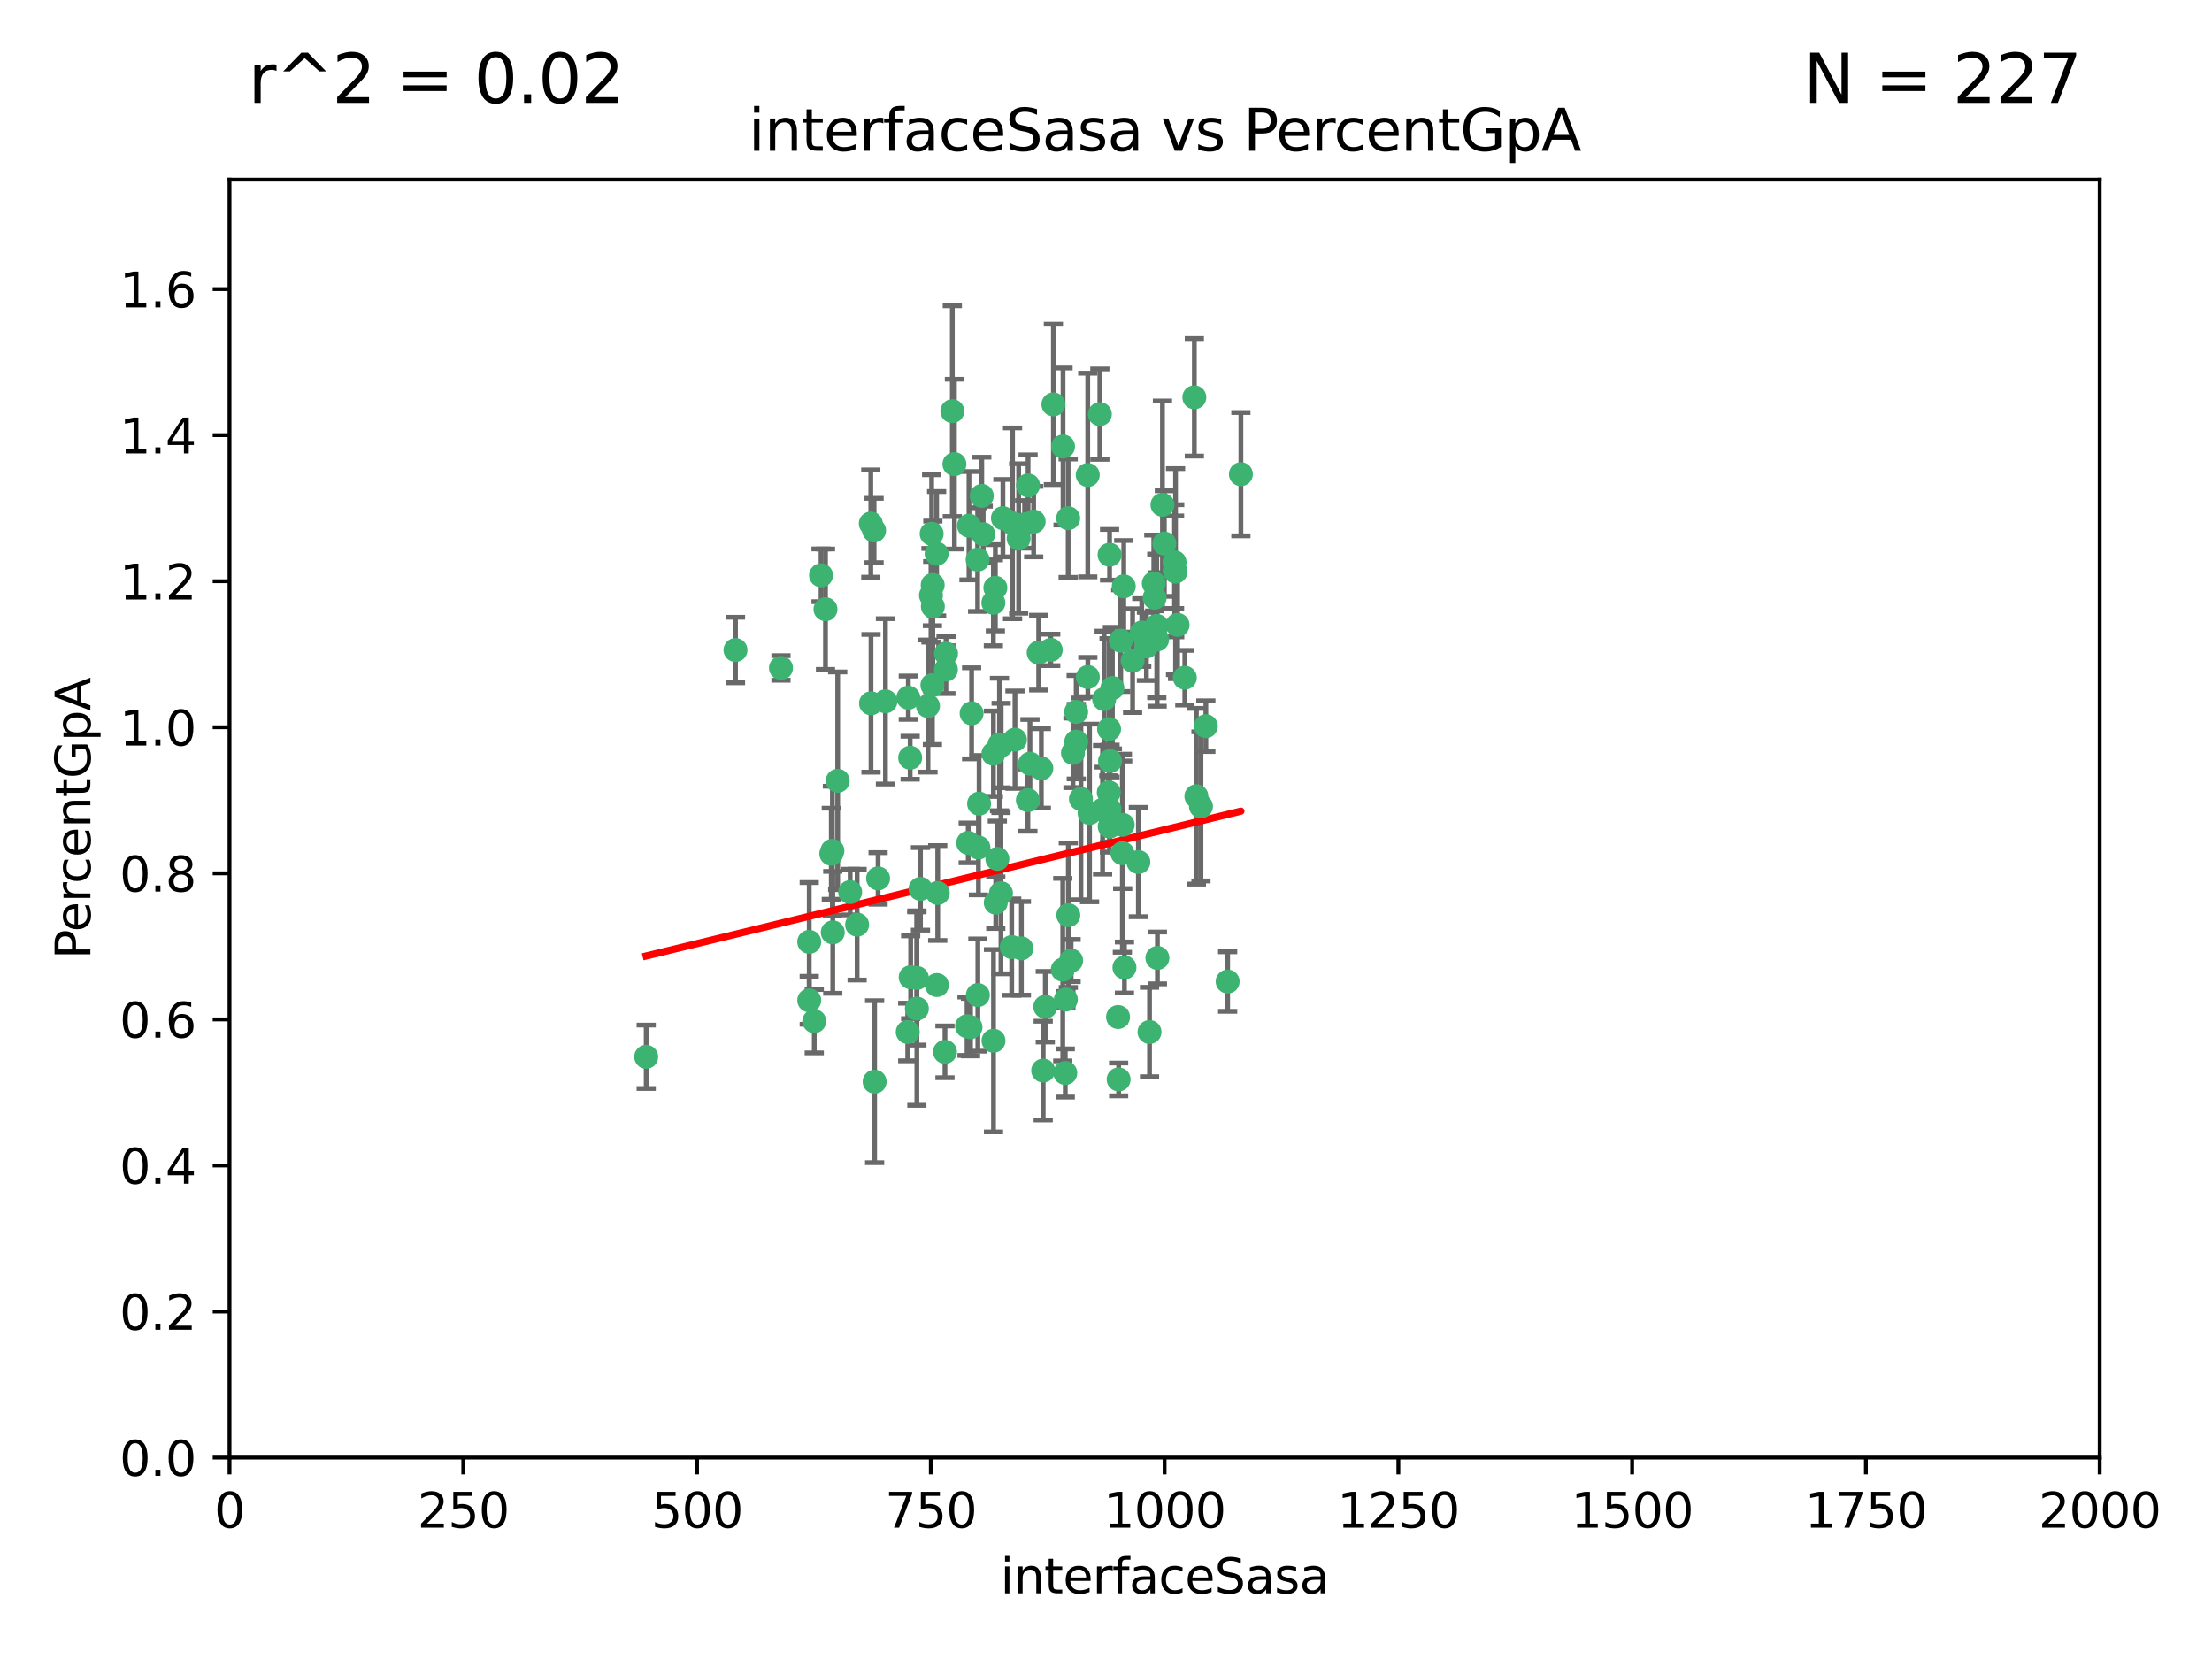 <?xml version="1.0" encoding="utf-8" standalone="no"?>
<!DOCTYPE svg PUBLIC "-//W3C//DTD SVG 1.1//EN"
  "http://www.w3.org/Graphics/SVG/1.1/DTD/svg11.dtd">
<svg xmlns:xlink="http://www.w3.org/1999/xlink" width="460.8pt" height="345.6pt" viewBox="0 0 460.8 345.6" xmlns="http://www.w3.org/2000/svg" version="1.1">
 <defs>
  <style type="text/css">*{stroke-linejoin: round; stroke-linecap: butt}</style>
 </defs>
 <g id="figure_1">
  <g id="patch_1">
   <path d="M 0 345.6 
L 460.8 345.6 
L 460.8 0 
L 0 0 
z
" style="fill: #ffffff"/>
  </g>
  <g id="axes_1">
   <g id="patch_2">
    <path d="M 47.81 303.64 
L 437.4 303.64 
L 437.4 37.411 
L 47.81 37.411 
z
" style="fill: #ffffff"/>
   </g>
   <g id="PathCollection_1">
    <defs>
     <path id="md71bacd626" d="M 0 1.118 
C 0.297 1.118 0.581 1 0.791 0.791 
C 1 0.581 1.118 0.297 1.118 0 
C 1.118 -0.297 1 -0.581 0.791 -0.791 
C 0.581 -1 0.297 -1.118 0 -1.118 
C -0.297 -1.118 -0.581 -1 -0.791 -0.791 
C -1 -0.581 -1.118 -0.297 -1.118 0 
C -1.118 0.297 -1 0.581 -0.791 0.791 
C -0.581 1 -0.297 1.118 0 1.118 
z
" style="stroke: #3cb371"/>
    </defs>
    <g clip-path="url(#p5166dc662b)">
     <use xlink:href="#md71bacd626" x="234.098" y="122.143" style="fill: #3cb371; stroke: #3cb371"/>
     <use xlink:href="#md71bacd626" x="241.054" y="133.21" style="fill: #3cb371; stroke: #3cb371"/>
     <use xlink:href="#md71bacd626" x="231.145" y="115.568" style="fill: #3cb371; stroke: #3cb371"/>
     <use xlink:href="#md71bacd626" x="242.554" y="113.232" style="fill: #3cb371; stroke: #3cb371"/>
     <use xlink:href="#md71bacd626" x="208.925" y="107.943" style="fill: #3cb371; stroke: #3cb371"/>
     <use xlink:href="#md71bacd626" x="258.5" y="98.781" style="fill: #3cb371; stroke: #3cb371"/>
     <use xlink:href="#md71bacd626" x="237.846" y="131.77" style="fill: #3cb371; stroke: #3cb371"/>
     <use xlink:href="#md71bacd626" x="242.159" y="105.161" style="fill: #3cb371; stroke: #3cb371"/>
     <use xlink:href="#md71bacd626" x="194.329" y="126.342" style="fill: #3cb371; stroke: #3cb371"/>
     <use xlink:href="#md71bacd626" x="244.888" y="119.082" style="fill: #3cb371; stroke: #3cb371"/>
     <use xlink:href="#md71bacd626" x="221.45" y="93.014" style="fill: #3cb371; stroke: #3cb371"/>
     <use xlink:href="#md71bacd626" x="231.733" y="143.336" style="fill: #3cb371; stroke: #3cb371"/>
     <use xlink:href="#md71bacd626" x="238.82" y="134.663" style="fill: #3cb371; stroke: #3cb371"/>
     <use xlink:href="#md71bacd626" x="223.131" y="200.101" style="fill: #3cb371; stroke: #3cb371"/>
     <use xlink:href="#md71bacd626" x="231.036" y="151.885" style="fill: #3cb371; stroke: #3cb371"/>
     <use xlink:href="#md71bacd626" x="214.167" y="101.126" style="fill: #3cb371; stroke: #3cb371"/>
     <use xlink:href="#md71bacd626" x="251.201" y="151.274" style="fill: #3cb371; stroke: #3cb371"/>
     <use xlink:href="#md71bacd626" x="225.177" y="166.436" style="fill: #3cb371; stroke: #3cb371"/>
     <use xlink:href="#md71bacd626" x="226.975" y="169.36" style="fill: #3cb371; stroke: #3cb371"/>
     <use xlink:href="#md71bacd626" x="201.856" y="109.513" style="fill: #3cb371; stroke: #3cb371"/>
     <use xlink:href="#md71bacd626" x="226.614" y="141.043" style="fill: #3cb371; stroke: #3cb371"/>
     <use xlink:href="#md71bacd626" x="198.385" y="85.648" style="fill: #3cb371; stroke: #3cb371"/>
     <use xlink:href="#md71bacd626" x="210.935" y="109.017" style="fill: #3cb371; stroke: #3cb371"/>
     <use xlink:href="#md71bacd626" x="214.128" y="166.685" style="fill: #3cb371; stroke: #3cb371"/>
     <use xlink:href="#md71bacd626" x="233.81" y="177.737" style="fill: #3cb371; stroke: #3cb371"/>
     <use xlink:href="#md71bacd626" x="240.527" y="124.513" style="fill: #3cb371; stroke: #3cb371"/>
     <use xlink:href="#md71bacd626" x="233.475" y="133.468" style="fill: #3cb371; stroke: #3cb371"/>
     <use xlink:href="#md71bacd626" x="216.929" y="160.067" style="fill: #3cb371; stroke: #3cb371"/>
     <use xlink:href="#md71bacd626" x="244.715" y="118.9" style="fill: #3cb371; stroke: #3cb371"/>
     <use xlink:href="#md71bacd626" x="218.885" y="135.386" style="fill: #3cb371; stroke: #3cb371"/>
     <use xlink:href="#md71bacd626" x="226.597" y="98.955" style="fill: #3cb371; stroke: #3cb371"/>
     <use xlink:href="#md71bacd626" x="197.048" y="139.497" style="fill: #3cb371; stroke: #3cb371"/>
     <use xlink:href="#md71bacd626" x="235.941" y="137.629" style="fill: #3cb371; stroke: #3cb371"/>
     <use xlink:href="#md71bacd626" x="221.39" y="201.998" style="fill: #3cb371; stroke: #3cb371"/>
     <use xlink:href="#md71bacd626" x="232.912" y="211.864" style="fill: #3cb371; stroke: #3cb371"/>
     <use xlink:href="#md71bacd626" x="202.401" y="148.602" style="fill: #3cb371; stroke: #3cb371"/>
     <use xlink:href="#md71bacd626" x="222.518" y="107.949" style="fill: #3cb371; stroke: #3cb371"/>
     <use xlink:href="#md71bacd626" x="204.819" y="111.281" style="fill: #3cb371; stroke: #3cb371"/>
     <use xlink:href="#md71bacd626" x="203.96" y="167.417" style="fill: #3cb371; stroke: #3cb371"/>
     <use xlink:href="#md71bacd626" x="194.296" y="121.859" style="fill: #3cb371; stroke: #3cb371"/>
     <use xlink:href="#md71bacd626" x="231.12" y="168.564" style="fill: #3cb371; stroke: #3cb371"/>
     <use xlink:href="#md71bacd626" x="229.119" y="86.272" style="fill: #3cb371; stroke: #3cb371"/>
     <use xlink:href="#md71bacd626" x="250.183" y="167.984" style="fill: #3cb371; stroke: #3cb371"/>
     <use xlink:href="#md71bacd626" x="207.351" y="122.444" style="fill: #3cb371; stroke: #3cb371"/>
     <use xlink:href="#md71bacd626" x="195.114" y="115.347" style="fill: #3cb371; stroke: #3cb371"/>
     <use xlink:href="#md71bacd626" x="182.088" y="110.514" style="fill: #3cb371; stroke: #3cb371"/>
     <use xlink:href="#md71bacd626" x="203.825" y="176.562" style="fill: #3cb371; stroke: #3cb371"/>
     <use xlink:href="#md71bacd626" x="206.946" y="157.016" style="fill: #3cb371; stroke: #3cb371"/>
     <use xlink:href="#md71bacd626" x="213.44" y="109.239" style="fill: #3cb371; stroke: #3cb371"/>
     <use xlink:href="#md71bacd626" x="197.074" y="136.161" style="fill: #3cb371; stroke: #3cb371"/>
     <use xlink:href="#md71bacd626" x="196.853" y="219.119" style="fill: #3cb371; stroke: #3cb371"/>
     <use xlink:href="#md71bacd626" x="233.033" y="224.865" style="fill: #3cb371; stroke: #3cb371"/>
     <use xlink:href="#md71bacd626" x="249.228" y="165.873" style="fill: #3cb371; stroke: #3cb371"/>
     <use xlink:href="#md71bacd626" x="222.039" y="208.215" style="fill: #3cb371; stroke: #3cb371"/>
     <use xlink:href="#md71bacd626" x="189.216" y="145.341" style="fill: #3cb371; stroke: #3cb371"/>
     <use xlink:href="#md71bacd626" x="202.173" y="213.979" style="fill: #3cb371; stroke: #3cb371"/>
     <use xlink:href="#md71bacd626" x="203.704" y="207.286" style="fill: #3cb371; stroke: #3cb371"/>
     <use xlink:href="#md71bacd626" x="181.402" y="109.065" style="fill: #3cb371; stroke: #3cb371"/>
     <use xlink:href="#md71bacd626" x="208.518" y="186.072" style="fill: #3cb371; stroke: #3cb371"/>
     <use xlink:href="#md71bacd626" x="206.936" y="125.569" style="fill: #3cb371; stroke: #3cb371"/>
     <use xlink:href="#md71bacd626" x="211.436" y="154.097" style="fill: #3cb371; stroke: #3cb371"/>
     <use xlink:href="#md71bacd626" x="207.77" y="178.926" style="fill: #3cb371; stroke: #3cb371"/>
     <use xlink:href="#md71bacd626" x="233.876" y="171.824" style="fill: #3cb371; stroke: #3cb371"/>
     <use xlink:href="#md71bacd626" x="214.562" y="159.094" style="fill: #3cb371; stroke: #3cb371"/>
     <use xlink:href="#md71bacd626" x="246.818" y="141.181" style="fill: #3cb371; stroke: #3cb371"/>
     <use xlink:href="#md71bacd626" x="198.821" y="96.69" style="fill: #3cb371; stroke: #3cb371"/>
     <use xlink:href="#md71bacd626" x="240.975" y="130.388" style="fill: #3cb371; stroke: #3cb371"/>
     <use xlink:href="#md71bacd626" x="194.076" y="111.192" style="fill: #3cb371; stroke: #3cb371"/>
     <use xlink:href="#md71bacd626" x="171.039" y="119.843" style="fill: #3cb371; stroke: #3cb371"/>
     <use xlink:href="#md71bacd626" x="230.982" y="165.075" style="fill: #3cb371; stroke: #3cb371"/>
     <use xlink:href="#md71bacd626" x="194.235" y="142.72" style="fill: #3cb371; stroke: #3cb371"/>
     <use xlink:href="#md71bacd626" x="240.357" y="121.528" style="fill: #3cb371; stroke: #3cb371"/>
     <use xlink:href="#md71bacd626" x="171.963" y="126.913" style="fill: #3cb371; stroke: #3cb371"/>
     <use xlink:href="#md71bacd626" x="245.309" y="130.173" style="fill: #3cb371; stroke: #3cb371"/>
     <use xlink:href="#md71bacd626" x="231.239" y="158.542" style="fill: #3cb371; stroke: #3cb371"/>
     <use xlink:href="#md71bacd626" x="230.017" y="145.644" style="fill: #3cb371; stroke: #3cb371"/>
     <use xlink:href="#md71bacd626" x="212.776" y="197.559" style="fill: #3cb371; stroke: #3cb371"/>
     <use xlink:href="#md71bacd626" x="224.209" y="154.498" style="fill: #3cb371; stroke: #3cb371"/>
     <use xlink:href="#md71bacd626" x="255.742" y="204.475" style="fill: #3cb371; stroke: #3cb371"/>
     <use xlink:href="#md71bacd626" x="201.453" y="213.781" style="fill: #3cb371; stroke: #3cb371"/>
     <use xlink:href="#md71bacd626" x="244.68" y="117.123" style="fill: #3cb371; stroke: #3cb371"/>
     <use xlink:href="#md71bacd626" x="248.803" y="82.766" style="fill: #3cb371; stroke: #3cb371"/>
     <use xlink:href="#md71bacd626" x="193.935" y="124.015" style="fill: #3cb371; stroke: #3cb371"/>
     <use xlink:href="#md71bacd626" x="193.316" y="147.083" style="fill: #3cb371; stroke: #3cb371"/>
     <use xlink:href="#md71bacd626" x="210.758" y="197.293" style="fill: #3cb371; stroke: #3cb371"/>
     <use xlink:href="#md71bacd626" x="241.109" y="199.555" style="fill: #3cb371; stroke: #3cb371"/>
     <use xlink:href="#md71bacd626" x="204.519" y="103.302" style="fill: #3cb371; stroke: #3cb371"/>
     <use xlink:href="#md71bacd626" x="184.453" y="146.106" style="fill: #3cb371; stroke: #3cb371"/>
     <use xlink:href="#md71bacd626" x="208.21" y="155.095" style="fill: #3cb371; stroke: #3cb371"/>
     <use xlink:href="#md71bacd626" x="173.174" y="177.849" style="fill: #3cb371; stroke: #3cb371"/>
     <use xlink:href="#md71bacd626" x="217.317" y="223.019" style="fill: #3cb371; stroke: #3cb371"/>
     <use xlink:href="#md71bacd626" x="221.914" y="223.525" style="fill: #3cb371; stroke: #3cb371"/>
     <use xlink:href="#md71bacd626" x="203.654" y="116.576" style="fill: #3cb371; stroke: #3cb371"/>
     <use xlink:href="#md71bacd626" x="216.376" y="135.958" style="fill: #3cb371; stroke: #3cb371"/>
     <use xlink:href="#md71bacd626" x="169.625" y="212.733" style="fill: #3cb371; stroke: #3cb371"/>
     <use xlink:href="#md71bacd626" x="201.694" y="175.59" style="fill: #3cb371; stroke: #3cb371"/>
     <use xlink:href="#md71bacd626" x="229.69" y="168.689" style="fill: #3cb371; stroke: #3cb371"/>
     <use xlink:href="#md71bacd626" x="189.601" y="157.852" style="fill: #3cb371; stroke: #3cb371"/>
     <use xlink:href="#md71bacd626" x="178.551" y="192.625" style="fill: #3cb371; stroke: #3cb371"/>
     <use xlink:href="#md71bacd626" x="182.92" y="182.992" style="fill: #3cb371; stroke: #3cb371"/>
     <use xlink:href="#md71bacd626" x="189.095" y="214.985" style="fill: #3cb371; stroke: #3cb371"/>
     <use xlink:href="#md71bacd626" x="224.185" y="148.297" style="fill: #3cb371; stroke: #3cb371"/>
     <use xlink:href="#md71bacd626" x="215.33" y="108.658" style="fill: #3cb371; stroke: #3cb371"/>
     <use xlink:href="#md71bacd626" x="231.172" y="172.188" style="fill: #3cb371; stroke: #3cb371"/>
     <use xlink:href="#md71bacd626" x="195.165" y="205.202" style="fill: #3cb371; stroke: #3cb371"/>
     <use xlink:href="#md71bacd626" x="222.551" y="190.652" style="fill: #3cb371; stroke: #3cb371"/>
     <use xlink:href="#md71bacd626" x="153.217" y="135.415" style="fill: #3cb371; stroke: #3cb371"/>
     <use xlink:href="#md71bacd626" x="207.435" y="188.041" style="fill: #3cb371; stroke: #3cb371"/>
     <use xlink:href="#md71bacd626" x="212.203" y="112.178" style="fill: #3cb371; stroke: #3cb371"/>
     <use xlink:href="#md71bacd626" x="191.004" y="203.727" style="fill: #3cb371; stroke: #3cb371"/>
     <use xlink:href="#md71bacd626" x="195.344" y="186.034" style="fill: #3cb371; stroke: #3cb371"/>
     <use xlink:href="#md71bacd626" x="219.44" y="84.238" style="fill: #3cb371; stroke: #3cb371"/>
     <use xlink:href="#md71bacd626" x="208.557" y="155.307" style="fill: #3cb371; stroke: #3cb371"/>
     <use xlink:href="#md71bacd626" x="191.752" y="185.169" style="fill: #3cb371; stroke: #3cb371"/>
     <use xlink:href="#md71bacd626" x="239.465" y="214.987" style="fill: #3cb371; stroke: #3cb371"/>
     <use xlink:href="#md71bacd626" x="189.71" y="203.575" style="fill: #3cb371; stroke: #3cb371"/>
     <use xlink:href="#md71bacd626" x="234.242" y="201.55" style="fill: #3cb371; stroke: #3cb371"/>
     <use xlink:href="#md71bacd626" x="174.507" y="162.658" style="fill: #3cb371; stroke: #3cb371"/>
     <use xlink:href="#md71bacd626" x="181.445" y="146.514" style="fill: #3cb371; stroke: #3cb371"/>
     <use xlink:href="#md71bacd626" x="182.201" y="225.333" style="fill: #3cb371; stroke: #3cb371"/>
     <use xlink:href="#md71bacd626" x="173.402" y="177.24" style="fill: #3cb371; stroke: #3cb371"/>
     <use xlink:href="#md71bacd626" x="223.521" y="156.841" style="fill: #3cb371; stroke: #3cb371"/>
     <use xlink:href="#md71bacd626" x="168.577" y="208.382" style="fill: #3cb371; stroke: #3cb371"/>
     <use xlink:href="#md71bacd626" x="190.998" y="210.111" style="fill: #3cb371; stroke: #3cb371"/>
     <use xlink:href="#md71bacd626" x="206.963" y="216.805" style="fill: #3cb371; stroke: #3cb371"/>
     <use xlink:href="#md71bacd626" x="168.577" y="196.207" style="fill: #3cb371; stroke: #3cb371"/>
     <use xlink:href="#md71bacd626" x="237.143" y="179.582" style="fill: #3cb371; stroke: #3cb371"/>
     <use xlink:href="#md71bacd626" x="162.692" y="139.145" style="fill: #3cb371; stroke: #3cb371"/>
     <use xlink:href="#md71bacd626" x="217.753" y="209.723" style="fill: #3cb371; stroke: #3cb371"/>
     <use xlink:href="#md71bacd626" x="173.48" y="194.231" style="fill: #3cb371; stroke: #3cb371"/>
     <use xlink:href="#md71bacd626" x="177.101" y="185.84" style="fill: #3cb371; stroke: #3cb371"/>
     <use xlink:href="#md71bacd626" x="134.613" y="220.154" style="fill: #3cb371; stroke: #3cb371"/>
    </g>
   </g>
   <g id="matplotlib.axis_1">
    <g id="xtick_1">
     <g id="line2d_1">
      <defs>
       <path id="mc353acf0cd" d="M 0 0 
L 0 3.5 
" style="stroke: #000000; stroke-width: 0.8"/>
      </defs>
      <g>
       <use xlink:href="#mc353acf0cd" x="47.81" y="303.64" style="stroke: #000000; stroke-width: 0.8"/>
      </g>
     </g>
     <g id="text_1">
      <!-- 0 -->
      <g transform="translate(44.629 318.238)scale(0.1 -0.1)">
       <defs>
        <path id="DejaVuSans-30" d="M 2034 4250 
Q 1547 4250 1301 3770 
Q 1056 3291 1056 2328 
Q 1056 1369 1301 889 
Q 1547 409 2034 409 
Q 2525 409 2770 889 
Q 3016 1369 3016 2328 
Q 3016 3291 2770 3770 
Q 2525 4250 2034 4250 
z
M 2034 4750 
Q 2819 4750 3233 4129 
Q 3647 3509 3647 2328 
Q 3647 1150 3233 529 
Q 2819 -91 2034 -91 
Q 1250 -91 836 529 
Q 422 1150 422 2328 
Q 422 3509 836 4129 
Q 1250 4750 2034 4750 
z
" transform="scale(0.016)"/>
       </defs>
       <use xlink:href="#DejaVuSans-30"/>
      </g>
     </g>
    </g>
    <g id="xtick_2">
     <g id="line2d_2">
      <g>
       <use xlink:href="#mc353acf0cd" x="96.509" y="303.64" style="stroke: #000000; stroke-width: 0.8"/>
      </g>
     </g>
     <g id="text_2">
      <!-- 250 -->
      <g transform="translate(86.965 318.238)scale(0.1 -0.1)">
       <defs>
        <path id="DejaVuSans-32" d="M 1228 531 
L 3431 531 
L 3431 0 
L 469 0 
L 469 531 
Q 828 903 1448 1529 
Q 2069 2156 2228 2338 
Q 2531 2678 2651 2914 
Q 2772 3150 2772 3378 
Q 2772 3750 2511 3984 
Q 2250 4219 1831 4219 
Q 1534 4219 1204 4116 
Q 875 4013 500 3803 
L 500 4441 
Q 881 4594 1212 4672 
Q 1544 4750 1819 4750 
Q 2544 4750 2975 4387 
Q 3406 4025 3406 3419 
Q 3406 3131 3298 2873 
Q 3191 2616 2906 2266 
Q 2828 2175 2409 1742 
Q 1991 1309 1228 531 
z
" transform="scale(0.016)"/>
        <path id="DejaVuSans-35" d="M 691 4666 
L 3169 4666 
L 3169 4134 
L 1269 4134 
L 1269 2991 
Q 1406 3038 1543 3061 
Q 1681 3084 1819 3084 
Q 2600 3084 3056 2656 
Q 3513 2228 3513 1497 
Q 3513 744 3044 326 
Q 2575 -91 1722 -91 
Q 1428 -91 1123 -41 
Q 819 9 494 109 
L 494 744 
Q 775 591 1075 516 
Q 1375 441 1709 441 
Q 2250 441 2565 725 
Q 2881 1009 2881 1497 
Q 2881 1984 2565 2268 
Q 2250 2553 1709 2553 
Q 1456 2553 1204 2497 
Q 953 2441 691 2322 
L 691 4666 
z
" transform="scale(0.016)"/>
       </defs>
       <use xlink:href="#DejaVuSans-32"/>
       <use xlink:href="#DejaVuSans-35" x="63.623"/>
       <use xlink:href="#DejaVuSans-30" x="127.246"/>
      </g>
     </g>
    </g>
    <g id="xtick_3">
     <g id="line2d_3">
      <g>
       <use xlink:href="#mc353acf0cd" x="145.208" y="303.64" style="stroke: #000000; stroke-width: 0.8"/>
      </g>
     </g>
     <g id="text_3">
      <!-- 500 -->
      <g transform="translate(135.664 318.238)scale(0.1 -0.1)">
       <use xlink:href="#DejaVuSans-35"/>
       <use xlink:href="#DejaVuSans-30" x="63.623"/>
       <use xlink:href="#DejaVuSans-30" x="127.246"/>
      </g>
     </g>
    </g>
    <g id="xtick_4">
     <g id="line2d_4">
      <g>
       <use xlink:href="#mc353acf0cd" x="193.906" y="303.64" style="stroke: #000000; stroke-width: 0.8"/>
      </g>
     </g>
     <g id="text_4">
      <!-- 750 -->
      <g transform="translate(184.363 318.238)scale(0.1 -0.1)">
       <defs>
        <path id="DejaVuSans-37" d="M 525 4666 
L 3525 4666 
L 3525 4397 
L 1831 0 
L 1172 0 
L 2766 4134 
L 525 4134 
L 525 4666 
z
" transform="scale(0.016)"/>
       </defs>
       <use xlink:href="#DejaVuSans-37"/>
       <use xlink:href="#DejaVuSans-35" x="63.623"/>
       <use xlink:href="#DejaVuSans-30" x="127.246"/>
      </g>
     </g>
    </g>
    <g id="xtick_5">
     <g id="line2d_5">
      <g>
       <use xlink:href="#mc353acf0cd" x="242.605" y="303.64" style="stroke: #000000; stroke-width: 0.8"/>
      </g>
     </g>
     <g id="text_5">
      <!-- 1000 -->
      <g transform="translate(229.88 318.238)scale(0.1 -0.1)">
       <defs>
        <path id="DejaVuSans-31" d="M 794 531 
L 1825 531 
L 1825 4091 
L 703 3866 
L 703 4441 
L 1819 4666 
L 2450 4666 
L 2450 531 
L 3481 531 
L 3481 0 
L 794 0 
L 794 531 
z
" transform="scale(0.016)"/>
       </defs>
       <use xlink:href="#DejaVuSans-31"/>
       <use xlink:href="#DejaVuSans-30" x="63.623"/>
       <use xlink:href="#DejaVuSans-30" x="127.246"/>
       <use xlink:href="#DejaVuSans-30" x="190.869"/>
      </g>
     </g>
    </g>
    <g id="xtick_6">
     <g id="line2d_6">
      <g>
       <use xlink:href="#mc353acf0cd" x="291.304" y="303.64" style="stroke: #000000; stroke-width: 0.8"/>
      </g>
     </g>
     <g id="text_6">
      <!-- 1250 -->
      <g transform="translate(278.579 318.238)scale(0.1 -0.1)">
       <use xlink:href="#DejaVuSans-31"/>
       <use xlink:href="#DejaVuSans-32" x="63.623"/>
       <use xlink:href="#DejaVuSans-35" x="127.246"/>
       <use xlink:href="#DejaVuSans-30" x="190.869"/>
      </g>
     </g>
    </g>
    <g id="xtick_7">
     <g id="line2d_7">
      <g>
       <use xlink:href="#mc353acf0cd" x="340.002" y="303.64" style="stroke: #000000; stroke-width: 0.8"/>
      </g>
     </g>
     <g id="text_7">
      <!-- 1500 -->
      <g transform="translate(327.277 318.238)scale(0.1 -0.1)">
       <use xlink:href="#DejaVuSans-31"/>
       <use xlink:href="#DejaVuSans-35" x="63.623"/>
       <use xlink:href="#DejaVuSans-30" x="127.246"/>
       <use xlink:href="#DejaVuSans-30" x="190.869"/>
      </g>
     </g>
    </g>
    <g id="xtick_8">
     <g id="line2d_8">
      <g>
       <use xlink:href="#mc353acf0cd" x="388.701" y="303.64" style="stroke: #000000; stroke-width: 0.8"/>
      </g>
     </g>
     <g id="text_8">
      <!-- 1750 -->
      <g transform="translate(375.976 318.238)scale(0.1 -0.1)">
       <use xlink:href="#DejaVuSans-31"/>
       <use xlink:href="#DejaVuSans-37" x="63.623"/>
       <use xlink:href="#DejaVuSans-35" x="127.246"/>
       <use xlink:href="#DejaVuSans-30" x="190.869"/>
      </g>
     </g>
    </g>
    <g id="xtick_9">
     <g id="line2d_9">
      <g>
       <use xlink:href="#mc353acf0cd" x="437.4" y="303.64" style="stroke: #000000; stroke-width: 0.8"/>
      </g>
     </g>
     <g id="text_9">
      <!-- 2000 -->
      <g transform="translate(424.675 318.238)scale(0.1 -0.1)">
       <use xlink:href="#DejaVuSans-32"/>
       <use xlink:href="#DejaVuSans-30" x="63.623"/>
       <use xlink:href="#DejaVuSans-30" x="127.246"/>
       <use xlink:href="#DejaVuSans-30" x="190.869"/>
      </g>
     </g>
    </g>
    <g id="text_10">
     <!-- interfaceSasa -->
     <g transform="translate(208.398 331.917)scale(0.1 -0.1)">
      <defs>
       <path id="DejaVuSans-69" d="M 603 3500 
L 1178 3500 
L 1178 0 
L 603 0 
L 603 3500 
z
M 603 4863 
L 1178 4863 
L 1178 4134 
L 603 4134 
L 603 4863 
z
" transform="scale(0.016)"/>
       <path id="DejaVuSans-6e" d="M 3513 2113 
L 3513 0 
L 2938 0 
L 2938 2094 
Q 2938 2591 2744 2837 
Q 2550 3084 2163 3084 
Q 1697 3084 1428 2787 
Q 1159 2491 1159 1978 
L 1159 0 
L 581 0 
L 581 3500 
L 1159 3500 
L 1159 2956 
Q 1366 3272 1645 3428 
Q 1925 3584 2291 3584 
Q 2894 3584 3203 3211 
Q 3513 2838 3513 2113 
z
" transform="scale(0.016)"/>
       <path id="DejaVuSans-74" d="M 1172 4494 
L 1172 3500 
L 2356 3500 
L 2356 3053 
L 1172 3053 
L 1172 1153 
Q 1172 725 1289 603 
Q 1406 481 1766 481 
L 2356 481 
L 2356 0 
L 1766 0 
Q 1100 0 847 248 
Q 594 497 594 1153 
L 594 3053 
L 172 3053 
L 172 3500 
L 594 3500 
L 594 4494 
L 1172 4494 
z
" transform="scale(0.016)"/>
       <path id="DejaVuSans-65" d="M 3597 1894 
L 3597 1613 
L 953 1613 
Q 991 1019 1311 708 
Q 1631 397 2203 397 
Q 2534 397 2845 478 
Q 3156 559 3463 722 
L 3463 178 
Q 3153 47 2828 -22 
Q 2503 -91 2169 -91 
Q 1331 -91 842 396 
Q 353 884 353 1716 
Q 353 2575 817 3079 
Q 1281 3584 2069 3584 
Q 2775 3584 3186 3129 
Q 3597 2675 3597 1894 
z
M 3022 2063 
Q 3016 2534 2758 2815 
Q 2500 3097 2075 3097 
Q 1594 3097 1305 2825 
Q 1016 2553 972 2059 
L 3022 2063 
z
" transform="scale(0.016)"/>
       <path id="DejaVuSans-72" d="M 2631 2963 
Q 2534 3019 2420 3045 
Q 2306 3072 2169 3072 
Q 1681 3072 1420 2755 
Q 1159 2438 1159 1844 
L 1159 0 
L 581 0 
L 581 3500 
L 1159 3500 
L 1159 2956 
Q 1341 3275 1631 3429 
Q 1922 3584 2338 3584 
Q 2397 3584 2469 3576 
Q 2541 3569 2628 3553 
L 2631 2963 
z
" transform="scale(0.016)"/>
       <path id="DejaVuSans-66" d="M 2375 4863 
L 2375 4384 
L 1825 4384 
Q 1516 4384 1395 4259 
Q 1275 4134 1275 3809 
L 1275 3500 
L 2222 3500 
L 2222 3053 
L 1275 3053 
L 1275 0 
L 697 0 
L 697 3053 
L 147 3053 
L 147 3500 
L 697 3500 
L 697 3744 
Q 697 4328 969 4595 
Q 1241 4863 1831 4863 
L 2375 4863 
z
" transform="scale(0.016)"/>
       <path id="DejaVuSans-61" d="M 2194 1759 
Q 1497 1759 1228 1600 
Q 959 1441 959 1056 
Q 959 750 1161 570 
Q 1363 391 1709 391 
Q 2188 391 2477 730 
Q 2766 1069 2766 1631 
L 2766 1759 
L 2194 1759 
z
M 3341 1997 
L 3341 0 
L 2766 0 
L 2766 531 
Q 2569 213 2275 61 
Q 1981 -91 1556 -91 
Q 1019 -91 701 211 
Q 384 513 384 1019 
Q 384 1609 779 1909 
Q 1175 2209 1959 2209 
L 2766 2209 
L 2766 2266 
Q 2766 2663 2505 2880 
Q 2244 3097 1772 3097 
Q 1472 3097 1187 3025 
Q 903 2953 641 2809 
L 641 3341 
Q 956 3463 1253 3523 
Q 1550 3584 1831 3584 
Q 2591 3584 2966 3190 
Q 3341 2797 3341 1997 
z
" transform="scale(0.016)"/>
       <path id="DejaVuSans-63" d="M 3122 3366 
L 3122 2828 
Q 2878 2963 2633 3030 
Q 2388 3097 2138 3097 
Q 1578 3097 1268 2742 
Q 959 2388 959 1747 
Q 959 1106 1268 751 
Q 1578 397 2138 397 
Q 2388 397 2633 464 
Q 2878 531 3122 666 
L 3122 134 
Q 2881 22 2623 -34 
Q 2366 -91 2075 -91 
Q 1284 -91 818 406 
Q 353 903 353 1747 
Q 353 2603 823 3093 
Q 1294 3584 2113 3584 
Q 2378 3584 2631 3529 
Q 2884 3475 3122 3366 
z
" transform="scale(0.016)"/>
       <path id="DejaVuSans-53" d="M 3425 4513 
L 3425 3897 
Q 3066 4069 2747 4153 
Q 2428 4238 2131 4238 
Q 1616 4238 1336 4038 
Q 1056 3838 1056 3469 
Q 1056 3159 1242 3001 
Q 1428 2844 1947 2747 
L 2328 2669 
Q 3034 2534 3370 2195 
Q 3706 1856 3706 1288 
Q 3706 609 3251 259 
Q 2797 -91 1919 -91 
Q 1588 -91 1214 -16 
Q 841 59 441 206 
L 441 856 
Q 825 641 1194 531 
Q 1563 422 1919 422 
Q 2459 422 2753 634 
Q 3047 847 3047 1241 
Q 3047 1584 2836 1778 
Q 2625 1972 2144 2069 
L 1759 2144 
Q 1053 2284 737 2584 
Q 422 2884 422 3419 
Q 422 4038 858 4394 
Q 1294 4750 2059 4750 
Q 2388 4750 2728 4690 
Q 3069 4631 3425 4513 
z
" transform="scale(0.016)"/>
       <path id="DejaVuSans-73" d="M 2834 3397 
L 2834 2853 
Q 2591 2978 2328 3040 
Q 2066 3103 1784 3103 
Q 1356 3103 1142 2972 
Q 928 2841 928 2578 
Q 928 2378 1081 2264 
Q 1234 2150 1697 2047 
L 1894 2003 
Q 2506 1872 2764 1633 
Q 3022 1394 3022 966 
Q 3022 478 2636 193 
Q 2250 -91 1575 -91 
Q 1294 -91 989 -36 
Q 684 19 347 128 
L 347 722 
Q 666 556 975 473 
Q 1284 391 1588 391 
Q 1994 391 2212 530 
Q 2431 669 2431 922 
Q 2431 1156 2273 1281 
Q 2116 1406 1581 1522 
L 1381 1569 
Q 847 1681 609 1914 
Q 372 2147 372 2553 
Q 372 3047 722 3315 
Q 1072 3584 1716 3584 
Q 2034 3584 2315 3537 
Q 2597 3491 2834 3397 
z
" transform="scale(0.016)"/>
      </defs>
      <use xlink:href="#DejaVuSans-69"/>
      <use xlink:href="#DejaVuSans-6e" x="27.783"/>
      <use xlink:href="#DejaVuSans-74" x="91.162"/>
      <use xlink:href="#DejaVuSans-65" x="130.371"/>
      <use xlink:href="#DejaVuSans-72" x="191.895"/>
      <use xlink:href="#DejaVuSans-66" x="233.008"/>
      <use xlink:href="#DejaVuSans-61" x="268.213"/>
      <use xlink:href="#DejaVuSans-63" x="329.492"/>
      <use xlink:href="#DejaVuSans-65" x="384.473"/>
      <use xlink:href="#DejaVuSans-53" x="445.996"/>
      <use xlink:href="#DejaVuSans-61" x="509.473"/>
      <use xlink:href="#DejaVuSans-73" x="570.752"/>
      <use xlink:href="#DejaVuSans-61" x="622.852"/>
     </g>
    </g>
   </g>
   <g id="matplotlib.axis_2">
    <g id="ytick_1">
     <g id="line2d_10">
      <defs>
       <path id="mb3b567f938" d="M 0 0 
L -3.5 0 
" style="stroke: #000000; stroke-width: 0.8"/>
      </defs>
      <g>
       <use xlink:href="#mb3b567f938" x="47.81" y="303.64" style="stroke: #000000; stroke-width: 0.8"/>
      </g>
     </g>
     <g id="text_11">
      <!-- 0.0 -->
      <g transform="translate(24.907 307.439)scale(0.1 -0.1)">
       <defs>
        <path id="DejaVuSans-2e" d="M 684 794 
L 1344 794 
L 1344 0 
L 684 0 
L 684 794 
z
" transform="scale(0.016)"/>
       </defs>
       <use xlink:href="#DejaVuSans-30"/>
       <use xlink:href="#DejaVuSans-2e" x="63.623"/>
       <use xlink:href="#DejaVuSans-30" x="95.41"/>
      </g>
     </g>
    </g>
    <g id="ytick_2">
     <g id="line2d_11">
      <g>
       <use xlink:href="#mb3b567f938" x="47.81" y="273.214" style="stroke: #000000; stroke-width: 0.8"/>
      </g>
     </g>
     <g id="text_12">
      <!-- 0.2 -->
      <g transform="translate(24.907 277.013)scale(0.1 -0.1)">
       <use xlink:href="#DejaVuSans-30"/>
       <use xlink:href="#DejaVuSans-2e" x="63.623"/>
       <use xlink:href="#DejaVuSans-32" x="95.41"/>
      </g>
     </g>
    </g>
    <g id="ytick_3">
     <g id="line2d_12">
      <g>
       <use xlink:href="#mb3b567f938" x="47.81" y="242.788" style="stroke: #000000; stroke-width: 0.8"/>
      </g>
     </g>
     <g id="text_13">
      <!-- 0.4 -->
      <g transform="translate(24.907 246.587)scale(0.1 -0.1)">
       <defs>
        <path id="DejaVuSans-34" d="M 2419 4116 
L 825 1625 
L 2419 1625 
L 2419 4116 
z
M 2253 4666 
L 3047 4666 
L 3047 1625 
L 3713 1625 
L 3713 1100 
L 3047 1100 
L 3047 0 
L 2419 0 
L 2419 1100 
L 313 1100 
L 313 1709 
L 2253 4666 
z
" transform="scale(0.016)"/>
       </defs>
       <use xlink:href="#DejaVuSans-30"/>
       <use xlink:href="#DejaVuSans-2e" x="63.623"/>
       <use xlink:href="#DejaVuSans-34" x="95.41"/>
      </g>
     </g>
    </g>
    <g id="ytick_4">
     <g id="line2d_13">
      <g>
       <use xlink:href="#mb3b567f938" x="47.81" y="212.362" style="stroke: #000000; stroke-width: 0.8"/>
      </g>
     </g>
     <g id="text_14">
      <!-- 0.6 -->
      <g transform="translate(24.907 216.161)scale(0.1 -0.1)">
       <defs>
        <path id="DejaVuSans-36" d="M 2113 2584 
Q 1688 2584 1439 2293 
Q 1191 2003 1191 1497 
Q 1191 994 1439 701 
Q 1688 409 2113 409 
Q 2538 409 2786 701 
Q 3034 994 3034 1497 
Q 3034 2003 2786 2293 
Q 2538 2584 2113 2584 
z
M 3366 4563 
L 3366 3988 
Q 3128 4100 2886 4159 
Q 2644 4219 2406 4219 
Q 1781 4219 1451 3797 
Q 1122 3375 1075 2522 
Q 1259 2794 1537 2939 
Q 1816 3084 2150 3084 
Q 2853 3084 3261 2657 
Q 3669 2231 3669 1497 
Q 3669 778 3244 343 
Q 2819 -91 2113 -91 
Q 1303 -91 875 529 
Q 447 1150 447 2328 
Q 447 3434 972 4092 
Q 1497 4750 2381 4750 
Q 2619 4750 2861 4703 
Q 3103 4656 3366 4563 
z
" transform="scale(0.016)"/>
       </defs>
       <use xlink:href="#DejaVuSans-30"/>
       <use xlink:href="#DejaVuSans-2e" x="63.623"/>
       <use xlink:href="#DejaVuSans-36" x="95.41"/>
      </g>
     </g>
    </g>
    <g id="ytick_5">
     <g id="line2d_14">
      <g>
       <use xlink:href="#mb3b567f938" x="47.81" y="181.935" style="stroke: #000000; stroke-width: 0.8"/>
      </g>
     </g>
     <g id="text_15">
      <!-- 0.8 -->
      <g transform="translate(24.907 185.735)scale(0.1 -0.1)">
       <defs>
        <path id="DejaVuSans-38" d="M 2034 2216 
Q 1584 2216 1326 1975 
Q 1069 1734 1069 1313 
Q 1069 891 1326 650 
Q 1584 409 2034 409 
Q 2484 409 2743 651 
Q 3003 894 3003 1313 
Q 3003 1734 2745 1975 
Q 2488 2216 2034 2216 
z
M 1403 2484 
Q 997 2584 770 2862 
Q 544 3141 544 3541 
Q 544 4100 942 4425 
Q 1341 4750 2034 4750 
Q 2731 4750 3128 4425 
Q 3525 4100 3525 3541 
Q 3525 3141 3298 2862 
Q 3072 2584 2669 2484 
Q 3125 2378 3379 2068 
Q 3634 1759 3634 1313 
Q 3634 634 3220 271 
Q 2806 -91 2034 -91 
Q 1263 -91 848 271 
Q 434 634 434 1313 
Q 434 1759 690 2068 
Q 947 2378 1403 2484 
z
M 1172 3481 
Q 1172 3119 1398 2916 
Q 1625 2713 2034 2713 
Q 2441 2713 2670 2916 
Q 2900 3119 2900 3481 
Q 2900 3844 2670 4047 
Q 2441 4250 2034 4250 
Q 1625 4250 1398 4047 
Q 1172 3844 1172 3481 
z
" transform="scale(0.016)"/>
       </defs>
       <use xlink:href="#DejaVuSans-30"/>
       <use xlink:href="#DejaVuSans-2e" x="63.623"/>
       <use xlink:href="#DejaVuSans-38" x="95.41"/>
      </g>
     </g>
    </g>
    <g id="ytick_6">
     <g id="line2d_15">
      <g>
       <use xlink:href="#mb3b567f938" x="47.81" y="151.509" style="stroke: #000000; stroke-width: 0.8"/>
      </g>
     </g>
     <g id="text_16">
      <!-- 1.0 -->
      <g transform="translate(24.907 155.308)scale(0.1 -0.1)">
       <use xlink:href="#DejaVuSans-31"/>
       <use xlink:href="#DejaVuSans-2e" x="63.623"/>
       <use xlink:href="#DejaVuSans-30" x="95.41"/>
      </g>
     </g>
    </g>
    <g id="ytick_7">
     <g id="line2d_16">
      <g>
       <use xlink:href="#mb3b567f938" x="47.81" y="121.083" style="stroke: #000000; stroke-width: 0.8"/>
      </g>
     </g>
     <g id="text_17">
      <!-- 1.2 -->
      <g transform="translate(24.907 124.882)scale(0.1 -0.1)">
       <use xlink:href="#DejaVuSans-31"/>
       <use xlink:href="#DejaVuSans-2e" x="63.623"/>
       <use xlink:href="#DejaVuSans-32" x="95.41"/>
      </g>
     </g>
    </g>
    <g id="ytick_8">
     <g id="line2d_17">
      <g>
       <use xlink:href="#mb3b567f938" x="47.81" y="90.657" style="stroke: #000000; stroke-width: 0.8"/>
      </g>
     </g>
     <g id="text_18">
      <!-- 1.4 -->
      <g transform="translate(24.907 94.456)scale(0.1 -0.1)">
       <use xlink:href="#DejaVuSans-31"/>
       <use xlink:href="#DejaVuSans-2e" x="63.623"/>
       <use xlink:href="#DejaVuSans-34" x="95.41"/>
      </g>
     </g>
    </g>
    <g id="ytick_9">
     <g id="line2d_18">
      <g>
       <use xlink:href="#mb3b567f938" x="47.81" y="60.231" style="stroke: #000000; stroke-width: 0.8"/>
      </g>
     </g>
     <g id="text_19">
      <!-- 1.6 -->
      <g transform="translate(24.907 64.03)scale(0.1 -0.1)">
       <use xlink:href="#DejaVuSans-31"/>
       <use xlink:href="#DejaVuSans-2e" x="63.623"/>
       <use xlink:href="#DejaVuSans-36" x="95.41"/>
      </g>
     </g>
    </g>
    <g id="text_20">
     <!-- PercentGpA -->
     <g transform="translate(18.827 199.802)rotate(-90)scale(0.1 -0.1)">
      <defs>
       <path id="DejaVuSans-50" d="M 1259 4147 
L 1259 2394 
L 2053 2394 
Q 2494 2394 2734 2622 
Q 2975 2850 2975 3272 
Q 2975 3691 2734 3919 
Q 2494 4147 2053 4147 
L 1259 4147 
z
M 628 4666 
L 2053 4666 
Q 2838 4666 3239 4311 
Q 3641 3956 3641 3272 
Q 3641 2581 3239 2228 
Q 2838 1875 2053 1875 
L 1259 1875 
L 1259 0 
L 628 0 
L 628 4666 
z
" transform="scale(0.016)"/>
       <path id="DejaVuSans-47" d="M 3809 666 
L 3809 1919 
L 2778 1919 
L 2778 2438 
L 4434 2438 
L 4434 434 
Q 4069 175 3628 42 
Q 3188 -91 2688 -91 
Q 1594 -91 976 548 
Q 359 1188 359 2328 
Q 359 3472 976 4111 
Q 1594 4750 2688 4750 
Q 3144 4750 3555 4637 
Q 3966 4525 4313 4306 
L 4313 3634 
Q 3963 3931 3569 4081 
Q 3175 4231 2741 4231 
Q 1884 4231 1454 3753 
Q 1025 3275 1025 2328 
Q 1025 1384 1454 906 
Q 1884 428 2741 428 
Q 3075 428 3337 486 
Q 3600 544 3809 666 
z
" transform="scale(0.016)"/>
       <path id="DejaVuSans-70" d="M 1159 525 
L 1159 -1331 
L 581 -1331 
L 581 3500 
L 1159 3500 
L 1159 2969 
Q 1341 3281 1617 3432 
Q 1894 3584 2278 3584 
Q 2916 3584 3314 3078 
Q 3713 2572 3713 1747 
Q 3713 922 3314 415 
Q 2916 -91 2278 -91 
Q 1894 -91 1617 61 
Q 1341 213 1159 525 
z
M 3116 1747 
Q 3116 2381 2855 2742 
Q 2594 3103 2138 3103 
Q 1681 3103 1420 2742 
Q 1159 2381 1159 1747 
Q 1159 1113 1420 752 
Q 1681 391 2138 391 
Q 2594 391 2855 752 
Q 3116 1113 3116 1747 
z
" transform="scale(0.016)"/>
       <path id="DejaVuSans-41" d="M 2188 4044 
L 1331 1722 
L 3047 1722 
L 2188 4044 
z
M 1831 4666 
L 2547 4666 
L 4325 0 
L 3669 0 
L 3244 1197 
L 1141 1197 
L 716 0 
L 50 0 
L 1831 4666 
z
" transform="scale(0.016)"/>
      </defs>
      <use xlink:href="#DejaVuSans-50"/>
      <use xlink:href="#DejaVuSans-65" x="56.678"/>
      <use xlink:href="#DejaVuSans-72" x="118.201"/>
      <use xlink:href="#DejaVuSans-63" x="157.064"/>
      <use xlink:href="#DejaVuSans-65" x="212.045"/>
      <use xlink:href="#DejaVuSans-6e" x="273.568"/>
      <use xlink:href="#DejaVuSans-74" x="336.947"/>
      <use xlink:href="#DejaVuSans-47" x="376.156"/>
      <use xlink:href="#DejaVuSans-70" x="453.646"/>
      <use xlink:href="#DejaVuSans-41" x="517.123"/>
     </g>
    </g>
   </g>
   <g id="LineCollection_1">
    <path d="M 234.098 131.684 
L 234.098 112.601 
" clip-path="url(#p5166dc662b)" style="fill: none; stroke: #696969"/>
    <path d="M 241.054 147.122 
L 241.054 119.298 
" clip-path="url(#p5166dc662b)" style="fill: none; stroke: #696969"/>
    <path d="M 231.145 120.843 
L 231.145 110.292 
" clip-path="url(#p5166dc662b)" style="fill: none; stroke: #696969"/>
    <path d="M 242.554 124.224 
L 242.554 102.241 
" clip-path="url(#p5166dc662b)" style="fill: none; stroke: #696969"/>
    <path d="M 208.925 116.002 
L 208.925 99.884 
" clip-path="url(#p5166dc662b)" style="fill: none; stroke: #696969"/>
    <path d="M 258.5 111.622 
L 258.5 85.94 
" clip-path="url(#p5166dc662b)" style="fill: none; stroke: #696969"/>
    <path d="M 237.846 138.833 
L 237.846 124.706 
" clip-path="url(#p5166dc662b)" style="fill: none; stroke: #696969"/>
    <path d="M 242.159 126.793 
L 242.159 83.529 
" clip-path="url(#p5166dc662b)" style="fill: none; stroke: #696969"/>
    <path d="M 194.329 144.131 
L 194.329 108.553 
" clip-path="url(#p5166dc662b)" style="fill: none; stroke: #696969"/>
    <path d="M 244.888 140.54 
L 244.888 97.624 
" clip-path="url(#p5166dc662b)" style="fill: none; stroke: #696969"/>
    <path d="M 221.45 109.37 
L 221.45 76.657 
" clip-path="url(#p5166dc662b)" style="fill: none; stroke: #696969"/>
    <path d="M 231.733 155.999 
L 231.733 130.673 
" clip-path="url(#p5166dc662b)" style="fill: none; stroke: #696969"/>
    <path d="M 238.82 141.76 
L 238.82 127.565 
" clip-path="url(#p5166dc662b)" style="fill: none; stroke: #696969"/>
    <path d="M 223.131 204.49 
L 223.131 195.712 
" clip-path="url(#p5166dc662b)" style="fill: none; stroke: #696969"/>
    <path d="M 231.036 170.748 
L 231.036 133.021 
" clip-path="url(#p5166dc662b)" style="fill: none; stroke: #696969"/>
    <path d="M 214.167 107.492 
L 214.167 94.76 
" clip-path="url(#p5166dc662b)" style="fill: none; stroke: #696969"/>
    <path d="M 251.201 156.555 
L 251.201 145.993 
" clip-path="url(#p5166dc662b)" style="fill: none; stroke: #696969"/>
    <path d="M 225.177 187.454 
L 225.177 145.417 
" clip-path="url(#p5166dc662b)" style="fill: none; stroke: #696969"/>
    <path d="M 226.975 187.862 
L 226.975 150.857 
" clip-path="url(#p5166dc662b)" style="fill: none; stroke: #696969"/>
    <path d="M 201.856 120.79 
L 201.856 98.237 
" clip-path="url(#p5166dc662b)" style="fill: none; stroke: #696969"/>
    <path d="M 226.614 145.137 
L 226.614 136.95 
" clip-path="url(#p5166dc662b)" style="fill: none; stroke: #696969"/>
    <path d="M 198.385 107.604 
L 198.385 63.693 
" clip-path="url(#p5166dc662b)" style="fill: none; stroke: #696969"/>
    <path d="M 210.935 128.892 
L 210.935 89.143 
" clip-path="url(#p5166dc662b)" style="fill: none; stroke: #696969"/>
    <path d="M 214.128 173.167 
L 214.128 160.202 
" clip-path="url(#p5166dc662b)" style="fill: none; stroke: #696969"/>
    <path d="M 233.81 198.37 
L 233.81 157.105 
" clip-path="url(#p5166dc662b)" style="fill: none; stroke: #696969"/>
    <path d="M 240.527 127.259 
L 240.527 121.767 
" clip-path="url(#p5166dc662b)" style="fill: none; stroke: #696969"/>
    <path d="M 233.475 144.058 
L 233.475 122.877 
" clip-path="url(#p5166dc662b)" style="fill: none; stroke: #696969"/>
    <path d="M 216.929 168.337 
L 216.929 151.798 
" clip-path="url(#p5166dc662b)" style="fill: none; stroke: #696969"/>
    <path d="M 244.715 132.664 
L 244.715 105.136 
" clip-path="url(#p5166dc662b)" style="fill: none; stroke: #696969"/>
    <path d="M 218.885 138.663 
L 218.885 132.109 
" clip-path="url(#p5166dc662b)" style="fill: none; stroke: #696969"/>
    <path d="M 226.597 120.165 
L 226.597 77.745 
" clip-path="url(#p5166dc662b)" style="fill: none; stroke: #696969"/>
    <path d="M 197.048 144.481 
L 197.048 134.514 
" clip-path="url(#p5166dc662b)" style="fill: none; stroke: #696969"/>
    <path d="M 235.941 148.436 
L 235.941 126.823 
" clip-path="url(#p5166dc662b)" style="fill: none; stroke: #696969"/>
    <path d="M 221.39 221.006 
L 221.39 182.989 
" clip-path="url(#p5166dc662b)" style="fill: none; stroke: #696969"/>
    <path d="M 232.912 213.072 
L 232.912 210.656 
" clip-path="url(#p5166dc662b)" style="fill: none; stroke: #696969"/>
    <path d="M 202.401 158.086 
L 202.401 139.118 
" clip-path="url(#p5166dc662b)" style="fill: none; stroke: #696969"/>
    <path d="M 222.518 120.265 
L 222.518 95.634 
" clip-path="url(#p5166dc662b)" style="fill: none; stroke: #696969"/>
    <path d="M 204.819 117.118 
L 204.819 105.444 
" clip-path="url(#p5166dc662b)" style="fill: none; stroke: #696969"/>
    <path d="M 203.96 177.442 
L 203.96 157.392 
" clip-path="url(#p5166dc662b)" style="fill: none; stroke: #696969"/>
    <path d="M 194.296 126.751 
L 194.296 116.967 
" clip-path="url(#p5166dc662b)" style="fill: none; stroke: #696969"/>
    <path d="M 231.12 177.513 
L 231.12 159.615 
" clip-path="url(#p5166dc662b)" style="fill: none; stroke: #696969"/>
    <path d="M 229.119 95.691 
L 229.119 76.852 
" clip-path="url(#p5166dc662b)" style="fill: none; stroke: #696969"/>
    <path d="M 250.183 183.521 
L 250.183 152.447 
" clip-path="url(#p5166dc662b)" style="fill: none; stroke: #696969"/>
    <path d="M 207.351 131.425 
L 207.351 113.463 
" clip-path="url(#p5166dc662b)" style="fill: none; stroke: #696969"/>
    <path d="M 195.114 128.299 
L 195.114 102.395 
" clip-path="url(#p5166dc662b)" style="fill: none; stroke: #696969"/>
    <path d="M 182.088 117.217 
L 182.088 103.811 
" clip-path="url(#p5166dc662b)" style="fill: none; stroke: #696969"/>
    <path d="M 203.825 186.427 
L 203.825 166.697 
" clip-path="url(#p5166dc662b)" style="fill: none; stroke: #696969"/>
    <path d="M 206.946 165.913 
L 206.946 148.118 
" clip-path="url(#p5166dc662b)" style="fill: none; stroke: #696969"/>
    <path d="M 213.44 114.195 
L 213.44 104.283 
" clip-path="url(#p5166dc662b)" style="fill: none; stroke: #696969"/>
    <path d="M 197.074 139.736 
L 197.074 132.587 
" clip-path="url(#p5166dc662b)" style="fill: none; stroke: #696969"/>
    <path d="M 196.853 224.512 
L 196.853 213.726 
" clip-path="url(#p5166dc662b)" style="fill: none; stroke: #696969"/>
    <path d="M 233.033 228.285 
L 233.033 221.445 
" clip-path="url(#p5166dc662b)" style="fill: none; stroke: #696969"/>
    <path d="M 249.228 184.172 
L 249.228 147.574 
" clip-path="url(#p5166dc662b)" style="fill: none; stroke: #696969"/>
    <path d="M 222.039 209.889 
L 222.039 206.542 
" clip-path="url(#p5166dc662b)" style="fill: none; stroke: #696969"/>
    <path d="M 189.216 149.851 
L 189.216 140.831 
" clip-path="url(#p5166dc662b)" style="fill: none; stroke: #696969"/>
    <path d="M 202.173 219.969 
L 202.173 207.99 
" clip-path="url(#p5166dc662b)" style="fill: none; stroke: #696969"/>
    <path d="M 203.704 218.975 
L 203.704 195.596 
" clip-path="url(#p5166dc662b)" style="fill: none; stroke: #696969"/>
    <path d="M 181.402 120.232 
L 181.402 97.898 
" clip-path="url(#p5166dc662b)" style="fill: none; stroke: #696969"/>
    <path d="M 208.518 202.862 
L 208.518 169.282 
" clip-path="url(#p5166dc662b)" style="fill: none; stroke: #696969"/>
    <path d="M 206.936 134.51 
L 206.936 116.629 
" clip-path="url(#p5166dc662b)" style="fill: none; stroke: #696969"/>
    <path d="M 211.436 164.246 
L 211.436 143.949 
" clip-path="url(#p5166dc662b)" style="fill: none; stroke: #696969"/>
    <path d="M 207.77 186.801 
L 207.77 171.051 
" clip-path="url(#p5166dc662b)" style="fill: none; stroke: #696969"/>
    <path d="M 233.876 185.115 
L 233.876 158.533 
" clip-path="url(#p5166dc662b)" style="fill: none; stroke: #696969"/>
    <path d="M 214.562 168.305 
L 214.562 149.883 
" clip-path="url(#p5166dc662b)" style="fill: none; stroke: #696969"/>
    <path d="M 246.818 146.872 
L 246.818 135.491 
" clip-path="url(#p5166dc662b)" style="fill: none; stroke: #696969"/>
    <path d="M 198.821 114.37 
L 198.821 79.009 
" clip-path="url(#p5166dc662b)" style="fill: none; stroke: #696969"/>
    <path d="M 240.975 145.35 
L 240.975 115.426 
" clip-path="url(#p5166dc662b)" style="fill: none; stroke: #696969"/>
    <path d="M 194.076 123.488 
L 194.076 98.897 
" clip-path="url(#p5166dc662b)" style="fill: none; stroke: #696969"/>
    <path d="M 171.039 125.336 
L 171.039 114.351 
" clip-path="url(#p5166dc662b)" style="fill: none; stroke: #696969"/>
    <path d="M 230.982 168.546 
L 230.982 161.604 
" clip-path="url(#p5166dc662b)" style="fill: none; stroke: #696969"/>
    <path d="M 194.235 155.094 
L 194.235 130.347 
" clip-path="url(#p5166dc662b)" style="fill: none; stroke: #696969"/>
    <path d="M 240.357 131.591 
L 240.357 111.465 
" clip-path="url(#p5166dc662b)" style="fill: none; stroke: #696969"/>
    <path d="M 171.963 139.456 
L 171.963 114.37 
" clip-path="url(#p5166dc662b)" style="fill: none; stroke: #696969"/>
    <path d="M 245.309 141.379 
L 245.309 118.966 
" clip-path="url(#p5166dc662b)" style="fill: none; stroke: #696969"/>
    <path d="M 231.239 161.867 
L 231.239 155.217 
" clip-path="url(#p5166dc662b)" style="fill: none; stroke: #696969"/>
    <path d="M 230.017 159.813 
L 230.017 131.474 
" clip-path="url(#p5166dc662b)" style="fill: none; stroke: #696969"/>
    <path d="M 212.776 207.303 
L 212.776 187.815 
" clip-path="url(#p5166dc662b)" style="fill: none; stroke: #696969"/>
    <path d="M 224.209 162.273 
L 224.209 146.722 
" clip-path="url(#p5166dc662b)" style="fill: none; stroke: #696969"/>
    <path d="M 255.742 210.678 
L 255.742 198.273 
" clip-path="url(#p5166dc662b)" style="fill: none; stroke: #696969"/>
    <path d="M 201.453 219.871 
L 201.453 207.692 
" clip-path="url(#p5166dc662b)" style="fill: none; stroke: #696969"/>
    <path d="M 244.68 126.763 
L 244.68 107.483 
" clip-path="url(#p5166dc662b)" style="fill: none; stroke: #696969"/>
    <path d="M 248.803 95.013 
L 248.803 70.519 
" clip-path="url(#p5166dc662b)" style="fill: none; stroke: #696969"/>
    <path d="M 193.935 133.777 
L 193.935 114.253 
" clip-path="url(#p5166dc662b)" style="fill: none; stroke: #696969"/>
    <path d="M 193.316 160.851 
L 193.316 133.315 
" clip-path="url(#p5166dc662b)" style="fill: none; stroke: #696969"/>
    <path d="M 210.758 207.327 
L 210.758 187.259 
" clip-path="url(#p5166dc662b)" style="fill: none; stroke: #696969"/>
    <path d="M 241.109 204.953 
L 241.109 194.158 
" clip-path="url(#p5166dc662b)" style="fill: none; stroke: #696969"/>
    <path d="M 204.519 111.355 
L 204.519 95.25 
" clip-path="url(#p5166dc662b)" style="fill: none; stroke: #696969"/>
    <path d="M 184.453 163.326 
L 184.453 128.886 
" clip-path="url(#p5166dc662b)" style="fill: none; stroke: #696969"/>
    <path d="M 208.21 168.9 
L 208.21 141.29 
" clip-path="url(#p5166dc662b)" style="fill: none; stroke: #696969"/>
    <path d="M 173.174 187.334 
L 173.174 168.364 
" clip-path="url(#p5166dc662b)" style="fill: none; stroke: #696969"/>
    <path d="M 217.317 233.302 
L 217.317 212.736 
" clip-path="url(#p5166dc662b)" style="fill: none; stroke: #696969"/>
    <path d="M 221.914 228.546 
L 221.914 218.504 
" clip-path="url(#p5166dc662b)" style="fill: none; stroke: #696969"/>
    <path d="M 203.654 127.369 
L 203.654 105.784 
" clip-path="url(#p5166dc662b)" style="fill: none; stroke: #696969"/>
    <path d="M 216.376 143.75 
L 216.376 128.166 
" clip-path="url(#p5166dc662b)" style="fill: none; stroke: #696969"/>
    <path d="M 169.625 219.331 
L 169.625 206.134 
" clip-path="url(#p5166dc662b)" style="fill: none; stroke: #696969"/>
    <path d="M 201.694 179.727 
L 201.694 171.452 
" clip-path="url(#p5166dc662b)" style="fill: none; stroke: #696969"/>
    <path d="M 229.69 182.093 
L 229.69 155.286 
" clip-path="url(#p5166dc662b)" style="fill: none; stroke: #696969"/>
    <path d="M 189.601 162.333 
L 189.601 153.37 
" clip-path="url(#p5166dc662b)" style="fill: none; stroke: #696969"/>
    <path d="M 178.551 204.16 
L 178.551 181.09 
" clip-path="url(#p5166dc662b)" style="fill: none; stroke: #696969"/>
    <path d="M 182.92 188.363 
L 182.92 177.621 
" clip-path="url(#p5166dc662b)" style="fill: none; stroke: #696969"/>
    <path d="M 189.095 220.987 
L 189.095 208.983 
" clip-path="url(#p5166dc662b)" style="fill: none; stroke: #696969"/>
    <path d="M 224.185 155.865 
L 224.185 140.729 
" clip-path="url(#p5166dc662b)" style="fill: none; stroke: #696969"/>
    <path d="M 215.33 115.997 
L 215.33 101.32 
" clip-path="url(#p5166dc662b)" style="fill: none; stroke: #696969"/>
    <path d="M 231.172 175.398 
L 231.172 168.977 
" clip-path="url(#p5166dc662b)" style="fill: none; stroke: #696969"/>
    <path d="M 195.165 206.291 
L 195.165 204.114 
" clip-path="url(#p5166dc662b)" style="fill: none; stroke: #696969"/>
    <path d="M 222.551 205.704 
L 222.551 175.601 
" clip-path="url(#p5166dc662b)" style="fill: none; stroke: #696969"/>
    <path d="M 153.217 142.239 
L 153.217 128.591 
" clip-path="url(#p5166dc662b)" style="fill: none; stroke: #696969"/>
    <path d="M 207.435 193.412 
L 207.435 182.671 
" clip-path="url(#p5166dc662b)" style="fill: none; stroke: #696969"/>
    <path d="M 212.203 127.743 
L 212.203 96.614 
" clip-path="url(#p5166dc662b)" style="fill: none; stroke: #696969"/>
    <path d="M 191.004 217.705 
L 191.004 189.75 
" clip-path="url(#p5166dc662b)" style="fill: none; stroke: #696969"/>
    <path d="M 195.344 195.91 
L 195.344 176.158 
" clip-path="url(#p5166dc662b)" style="fill: none; stroke: #696969"/>
    <path d="M 219.44 100.942 
L 219.44 67.533 
" clip-path="url(#p5166dc662b)" style="fill: none; stroke: #696969"/>
    <path d="M 208.557 164.111 
L 208.557 146.503 
" clip-path="url(#p5166dc662b)" style="fill: none; stroke: #696969"/>
    <path d="M 191.752 193.766 
L 191.752 176.573 
" clip-path="url(#p5166dc662b)" style="fill: none; stroke: #696969"/>
    <path d="M 239.465 224.298 
L 239.465 205.675 
" clip-path="url(#p5166dc662b)" style="fill: none; stroke: #696969"/>
    <path d="M 189.71 212.193 
L 189.71 194.958 
" clip-path="url(#p5166dc662b)" style="fill: none; stroke: #696969"/>
    <path d="M 234.242 206.859 
L 234.242 196.24 
" clip-path="url(#p5166dc662b)" style="fill: none; stroke: #696969"/>
    <path d="M 174.507 185.331 
L 174.507 139.985 
" clip-path="url(#p5166dc662b)" style="fill: none; stroke: #696969"/>
    <path d="M 181.445 160.864 
L 181.445 132.164 
" clip-path="url(#p5166dc662b)" style="fill: none; stroke: #696969"/>
    <path d="M 182.201 242.204 
L 182.201 208.462 
" clip-path="url(#p5166dc662b)" style="fill: none; stroke: #696969"/>
    <path d="M 173.402 190.686 
L 173.402 163.794 
" clip-path="url(#p5166dc662b)" style="fill: none; stroke: #696969"/>
    <path d="M 223.521 164.083 
L 223.521 149.6 
" clip-path="url(#p5166dc662b)" style="fill: none; stroke: #696969"/>
    <path d="M 168.577 213.376 
L 168.577 203.389 
" clip-path="url(#p5166dc662b)" style="fill: none; stroke: #696969"/>
    <path d="M 190.998 230.254 
L 190.998 189.968 
" clip-path="url(#p5166dc662b)" style="fill: none; stroke: #696969"/>
    <path d="M 206.963 235.804 
L 206.963 197.805 
" clip-path="url(#p5166dc662b)" style="fill: none; stroke: #696969"/>
    <path d="M 168.577 208.56 
L 168.577 183.854 
" clip-path="url(#p5166dc662b)" style="fill: none; stroke: #696969"/>
    <path d="M 237.143 190.966 
L 237.143 168.198 
" clip-path="url(#p5166dc662b)" style="fill: none; stroke: #696969"/>
    <path d="M 162.692 141.705 
L 162.692 136.585 
" clip-path="url(#p5166dc662b)" style="fill: none; stroke: #696969"/>
    <path d="M 217.753 217.076 
L 217.753 202.37 
" clip-path="url(#p5166dc662b)" style="fill: none; stroke: #696969"/>
    <path d="M 173.48 206.922 
L 173.48 181.54 
" clip-path="url(#p5166dc662b)" style="fill: none; stroke: #696969"/>
    <path d="M 177.101 190.597 
L 177.101 181.083 
" clip-path="url(#p5166dc662b)" style="fill: none; stroke: #696969"/>
    <path d="M 134.613 226.758 
L 134.613 213.55 
" clip-path="url(#p5166dc662b)" style="fill: none; stroke: #696969"/>
   </g>
   <g id="line2d_19">
    <defs>
     <path id="m23e6c0990b" d="M 2 0 
L -2 -0 
" style="stroke: #696969"/>
    </defs>
    <g clip-path="url(#p5166dc662b)">
     <use xlink:href="#m23e6c0990b" x="234.098" y="131.684" style="fill: #696969; stroke: #696969"/>
     <use xlink:href="#m23e6c0990b" x="241.054" y="147.122" style="fill: #696969; stroke: #696969"/>
     <use xlink:href="#m23e6c0990b" x="231.145" y="120.843" style="fill: #696969; stroke: #696969"/>
     <use xlink:href="#m23e6c0990b" x="242.554" y="124.224" style="fill: #696969; stroke: #696969"/>
     <use xlink:href="#m23e6c0990b" x="208.925" y="116.002" style="fill: #696969; stroke: #696969"/>
     <use xlink:href="#m23e6c0990b" x="258.5" y="111.622" style="fill: #696969; stroke: #696969"/>
     <use xlink:href="#m23e6c0990b" x="237.846" y="138.833" style="fill: #696969; stroke: #696969"/>
     <use xlink:href="#m23e6c0990b" x="242.159" y="126.793" style="fill: #696969; stroke: #696969"/>
     <use xlink:href="#m23e6c0990b" x="194.329" y="144.131" style="fill: #696969; stroke: #696969"/>
     <use xlink:href="#m23e6c0990b" x="244.888" y="140.54" style="fill: #696969; stroke: #696969"/>
     <use xlink:href="#m23e6c0990b" x="221.45" y="109.37" style="fill: #696969; stroke: #696969"/>
     <use xlink:href="#m23e6c0990b" x="231.733" y="155.999" style="fill: #696969; stroke: #696969"/>
     <use xlink:href="#m23e6c0990b" x="238.82" y="141.76" style="fill: #696969; stroke: #696969"/>
     <use xlink:href="#m23e6c0990b" x="223.131" y="204.49" style="fill: #696969; stroke: #696969"/>
     <use xlink:href="#m23e6c0990b" x="231.036" y="170.748" style="fill: #696969; stroke: #696969"/>
     <use xlink:href="#m23e6c0990b" x="214.167" y="107.492" style="fill: #696969; stroke: #696969"/>
     <use xlink:href="#m23e6c0990b" x="251.201" y="156.555" style="fill: #696969; stroke: #696969"/>
     <use xlink:href="#m23e6c0990b" x="225.177" y="187.454" style="fill: #696969; stroke: #696969"/>
     <use xlink:href="#m23e6c0990b" x="226.975" y="187.862" style="fill: #696969; stroke: #696969"/>
     <use xlink:href="#m23e6c0990b" x="201.856" y="120.79" style="fill: #696969; stroke: #696969"/>
     <use xlink:href="#m23e6c0990b" x="226.614" y="145.137" style="fill: #696969; stroke: #696969"/>
     <use xlink:href="#m23e6c0990b" x="198.385" y="107.604" style="fill: #696969; stroke: #696969"/>
     <use xlink:href="#m23e6c0990b" x="210.935" y="128.892" style="fill: #696969; stroke: #696969"/>
     <use xlink:href="#m23e6c0990b" x="214.128" y="173.167" style="fill: #696969; stroke: #696969"/>
     <use xlink:href="#m23e6c0990b" x="233.81" y="198.37" style="fill: #696969; stroke: #696969"/>
     <use xlink:href="#m23e6c0990b" x="240.527" y="127.259" style="fill: #696969; stroke: #696969"/>
     <use xlink:href="#m23e6c0990b" x="233.475" y="144.058" style="fill: #696969; stroke: #696969"/>
     <use xlink:href="#m23e6c0990b" x="216.929" y="168.337" style="fill: #696969; stroke: #696969"/>
     <use xlink:href="#m23e6c0990b" x="244.715" y="132.664" style="fill: #696969; stroke: #696969"/>
     <use xlink:href="#m23e6c0990b" x="218.885" y="138.663" style="fill: #696969; stroke: #696969"/>
     <use xlink:href="#m23e6c0990b" x="226.597" y="120.165" style="fill: #696969; stroke: #696969"/>
     <use xlink:href="#m23e6c0990b" x="197.048" y="144.481" style="fill: #696969; stroke: #696969"/>
     <use xlink:href="#m23e6c0990b" x="235.941" y="148.436" style="fill: #696969; stroke: #696969"/>
     <use xlink:href="#m23e6c0990b" x="221.39" y="221.006" style="fill: #696969; stroke: #696969"/>
     <use xlink:href="#m23e6c0990b" x="232.912" y="213.072" style="fill: #696969; stroke: #696969"/>
     <use xlink:href="#m23e6c0990b" x="202.401" y="158.086" style="fill: #696969; stroke: #696969"/>
     <use xlink:href="#m23e6c0990b" x="222.518" y="120.265" style="fill: #696969; stroke: #696969"/>
     <use xlink:href="#m23e6c0990b" x="204.819" y="117.118" style="fill: #696969; stroke: #696969"/>
     <use xlink:href="#m23e6c0990b" x="203.96" y="177.442" style="fill: #696969; stroke: #696969"/>
     <use xlink:href="#m23e6c0990b" x="194.296" y="126.751" style="fill: #696969; stroke: #696969"/>
     <use xlink:href="#m23e6c0990b" x="231.12" y="177.513" style="fill: #696969; stroke: #696969"/>
     <use xlink:href="#m23e6c0990b" x="229.119" y="95.691" style="fill: #696969; stroke: #696969"/>
     <use xlink:href="#m23e6c0990b" x="250.183" y="183.521" style="fill: #696969; stroke: #696969"/>
     <use xlink:href="#m23e6c0990b" x="207.351" y="131.425" style="fill: #696969; stroke: #696969"/>
     <use xlink:href="#m23e6c0990b" x="195.114" y="128.299" style="fill: #696969; stroke: #696969"/>
     <use xlink:href="#m23e6c0990b" x="182.088" y="117.217" style="fill: #696969; stroke: #696969"/>
     <use xlink:href="#m23e6c0990b" x="203.825" y="186.427" style="fill: #696969; stroke: #696969"/>
     <use xlink:href="#m23e6c0990b" x="206.946" y="165.913" style="fill: #696969; stroke: #696969"/>
     <use xlink:href="#m23e6c0990b" x="213.44" y="114.195" style="fill: #696969; stroke: #696969"/>
     <use xlink:href="#m23e6c0990b" x="197.074" y="139.736" style="fill: #696969; stroke: #696969"/>
     <use xlink:href="#m23e6c0990b" x="196.853" y="224.512" style="fill: #696969; stroke: #696969"/>
     <use xlink:href="#m23e6c0990b" x="233.033" y="228.285" style="fill: #696969; stroke: #696969"/>
     <use xlink:href="#m23e6c0990b" x="249.228" y="184.172" style="fill: #696969; stroke: #696969"/>
     <use xlink:href="#m23e6c0990b" x="222.039" y="209.889" style="fill: #696969; stroke: #696969"/>
     <use xlink:href="#m23e6c0990b" x="189.216" y="149.851" style="fill: #696969; stroke: #696969"/>
     <use xlink:href="#m23e6c0990b" x="202.173" y="219.969" style="fill: #696969; stroke: #696969"/>
     <use xlink:href="#m23e6c0990b" x="203.704" y="218.975" style="fill: #696969; stroke: #696969"/>
     <use xlink:href="#m23e6c0990b" x="181.402" y="120.232" style="fill: #696969; stroke: #696969"/>
     <use xlink:href="#m23e6c0990b" x="208.518" y="202.862" style="fill: #696969; stroke: #696969"/>
     <use xlink:href="#m23e6c0990b" x="206.936" y="134.51" style="fill: #696969; stroke: #696969"/>
     <use xlink:href="#m23e6c0990b" x="211.436" y="164.246" style="fill: #696969; stroke: #696969"/>
     <use xlink:href="#m23e6c0990b" x="207.77" y="186.801" style="fill: #696969; stroke: #696969"/>
     <use xlink:href="#m23e6c0990b" x="233.876" y="185.115" style="fill: #696969; stroke: #696969"/>
     <use xlink:href="#m23e6c0990b" x="214.562" y="168.305" style="fill: #696969; stroke: #696969"/>
     <use xlink:href="#m23e6c0990b" x="246.818" y="146.872" style="fill: #696969; stroke: #696969"/>
     <use xlink:href="#m23e6c0990b" x="198.821" y="114.37" style="fill: #696969; stroke: #696969"/>
     <use xlink:href="#m23e6c0990b" x="240.975" y="145.35" style="fill: #696969; stroke: #696969"/>
     <use xlink:href="#m23e6c0990b" x="194.076" y="123.488" style="fill: #696969; stroke: #696969"/>
     <use xlink:href="#m23e6c0990b" x="171.039" y="125.336" style="fill: #696969; stroke: #696969"/>
     <use xlink:href="#m23e6c0990b" x="230.982" y="168.546" style="fill: #696969; stroke: #696969"/>
     <use xlink:href="#m23e6c0990b" x="194.235" y="155.094" style="fill: #696969; stroke: #696969"/>
     <use xlink:href="#m23e6c0990b" x="240.357" y="131.591" style="fill: #696969; stroke: #696969"/>
     <use xlink:href="#m23e6c0990b" x="171.963" y="139.456" style="fill: #696969; stroke: #696969"/>
     <use xlink:href="#m23e6c0990b" x="245.309" y="141.379" style="fill: #696969; stroke: #696969"/>
     <use xlink:href="#m23e6c0990b" x="231.239" y="161.867" style="fill: #696969; stroke: #696969"/>
     <use xlink:href="#m23e6c0990b" x="230.017" y="159.813" style="fill: #696969; stroke: #696969"/>
     <use xlink:href="#m23e6c0990b" x="212.776" y="207.303" style="fill: #696969; stroke: #696969"/>
     <use xlink:href="#m23e6c0990b" x="224.209" y="162.273" style="fill: #696969; stroke: #696969"/>
     <use xlink:href="#m23e6c0990b" x="255.742" y="210.678" style="fill: #696969; stroke: #696969"/>
     <use xlink:href="#m23e6c0990b" x="201.453" y="219.871" style="fill: #696969; stroke: #696969"/>
     <use xlink:href="#m23e6c0990b" x="244.68" y="126.763" style="fill: #696969; stroke: #696969"/>
     <use xlink:href="#m23e6c0990b" x="248.803" y="95.013" style="fill: #696969; stroke: #696969"/>
     <use xlink:href="#m23e6c0990b" x="193.935" y="133.777" style="fill: #696969; stroke: #696969"/>
     <use xlink:href="#m23e6c0990b" x="193.316" y="160.851" style="fill: #696969; stroke: #696969"/>
     <use xlink:href="#m23e6c0990b" x="210.758" y="207.327" style="fill: #696969; stroke: #696969"/>
     <use xlink:href="#m23e6c0990b" x="241.109" y="204.953" style="fill: #696969; stroke: #696969"/>
     <use xlink:href="#m23e6c0990b" x="204.519" y="111.355" style="fill: #696969; stroke: #696969"/>
     <use xlink:href="#m23e6c0990b" x="184.453" y="163.326" style="fill: #696969; stroke: #696969"/>
     <use xlink:href="#m23e6c0990b" x="208.21" y="168.9" style="fill: #696969; stroke: #696969"/>
     <use xlink:href="#m23e6c0990b" x="173.174" y="187.334" style="fill: #696969; stroke: #696969"/>
     <use xlink:href="#m23e6c0990b" x="217.317" y="233.302" style="fill: #696969; stroke: #696969"/>
     <use xlink:href="#m23e6c0990b" x="221.914" y="228.546" style="fill: #696969; stroke: #696969"/>
     <use xlink:href="#m23e6c0990b" x="203.654" y="127.369" style="fill: #696969; stroke: #696969"/>
     <use xlink:href="#m23e6c0990b" x="216.376" y="143.75" style="fill: #696969; stroke: #696969"/>
     <use xlink:href="#m23e6c0990b" x="169.625" y="219.331" style="fill: #696969; stroke: #696969"/>
     <use xlink:href="#m23e6c0990b" x="201.694" y="179.727" style="fill: #696969; stroke: #696969"/>
     <use xlink:href="#m23e6c0990b" x="229.69" y="182.093" style="fill: #696969; stroke: #696969"/>
     <use xlink:href="#m23e6c0990b" x="189.601" y="162.333" style="fill: #696969; stroke: #696969"/>
     <use xlink:href="#m23e6c0990b" x="178.551" y="204.16" style="fill: #696969; stroke: #696969"/>
     <use xlink:href="#m23e6c0990b" x="182.92" y="188.363" style="fill: #696969; stroke: #696969"/>
     <use xlink:href="#m23e6c0990b" x="189.095" y="220.987" style="fill: #696969; stroke: #696969"/>
     <use xlink:href="#m23e6c0990b" x="224.185" y="155.865" style="fill: #696969; stroke: #696969"/>
     <use xlink:href="#m23e6c0990b" x="215.33" y="115.997" style="fill: #696969; stroke: #696969"/>
     <use xlink:href="#m23e6c0990b" x="231.172" y="175.398" style="fill: #696969; stroke: #696969"/>
     <use xlink:href="#m23e6c0990b" x="195.165" y="206.291" style="fill: #696969; stroke: #696969"/>
     <use xlink:href="#m23e6c0990b" x="222.551" y="205.704" style="fill: #696969; stroke: #696969"/>
     <use xlink:href="#m23e6c0990b" x="153.217" y="142.239" style="fill: #696969; stroke: #696969"/>
     <use xlink:href="#m23e6c0990b" x="207.435" y="193.412" style="fill: #696969; stroke: #696969"/>
     <use xlink:href="#m23e6c0990b" x="212.203" y="127.743" style="fill: #696969; stroke: #696969"/>
     <use xlink:href="#m23e6c0990b" x="191.004" y="217.705" style="fill: #696969; stroke: #696969"/>
     <use xlink:href="#m23e6c0990b" x="195.344" y="195.91" style="fill: #696969; stroke: #696969"/>
     <use xlink:href="#m23e6c0990b" x="219.44" y="100.942" style="fill: #696969; stroke: #696969"/>
     <use xlink:href="#m23e6c0990b" x="208.557" y="164.111" style="fill: #696969; stroke: #696969"/>
     <use xlink:href="#m23e6c0990b" x="191.752" y="193.766" style="fill: #696969; stroke: #696969"/>
     <use xlink:href="#m23e6c0990b" x="239.465" y="224.298" style="fill: #696969; stroke: #696969"/>
     <use xlink:href="#m23e6c0990b" x="189.71" y="212.193" style="fill: #696969; stroke: #696969"/>
     <use xlink:href="#m23e6c0990b" x="234.242" y="206.859" style="fill: #696969; stroke: #696969"/>
     <use xlink:href="#m23e6c0990b" x="174.507" y="185.331" style="fill: #696969; stroke: #696969"/>
     <use xlink:href="#m23e6c0990b" x="181.445" y="160.864" style="fill: #696969; stroke: #696969"/>
     <use xlink:href="#m23e6c0990b" x="182.201" y="242.204" style="fill: #696969; stroke: #696969"/>
     <use xlink:href="#m23e6c0990b" x="173.402" y="190.686" style="fill: #696969; stroke: #696969"/>
     <use xlink:href="#m23e6c0990b" x="223.521" y="164.083" style="fill: #696969; stroke: #696969"/>
     <use xlink:href="#m23e6c0990b" x="168.577" y="213.376" style="fill: #696969; stroke: #696969"/>
     <use xlink:href="#m23e6c0990b" x="190.998" y="230.254" style="fill: #696969; stroke: #696969"/>
     <use xlink:href="#m23e6c0990b" x="206.963" y="235.804" style="fill: #696969; stroke: #696969"/>
     <use xlink:href="#m23e6c0990b" x="168.577" y="208.56" style="fill: #696969; stroke: #696969"/>
     <use xlink:href="#m23e6c0990b" x="237.143" y="190.966" style="fill: #696969; stroke: #696969"/>
     <use xlink:href="#m23e6c0990b" x="162.692" y="141.705" style="fill: #696969; stroke: #696969"/>
     <use xlink:href="#m23e6c0990b" x="217.753" y="217.076" style="fill: #696969; stroke: #696969"/>
     <use xlink:href="#m23e6c0990b" x="173.48" y="206.922" style="fill: #696969; stroke: #696969"/>
     <use xlink:href="#m23e6c0990b" x="177.101" y="190.597" style="fill: #696969; stroke: #696969"/>
     <use xlink:href="#m23e6c0990b" x="134.613" y="226.758" style="fill: #696969; stroke: #696969"/>
    </g>
   </g>
   <g id="line2d_20">
    <g clip-path="url(#p5166dc662b)">
     <use xlink:href="#m23e6c0990b" x="234.098" y="112.601" style="fill: #696969; stroke: #696969"/>
     <use xlink:href="#m23e6c0990b" x="241.054" y="119.298" style="fill: #696969; stroke: #696969"/>
     <use xlink:href="#m23e6c0990b" x="231.145" y="110.292" style="fill: #696969; stroke: #696969"/>
     <use xlink:href="#m23e6c0990b" x="242.554" y="102.241" style="fill: #696969; stroke: #696969"/>
     <use xlink:href="#m23e6c0990b" x="208.925" y="99.884" style="fill: #696969; stroke: #696969"/>
     <use xlink:href="#m23e6c0990b" x="258.5" y="85.94" style="fill: #696969; stroke: #696969"/>
     <use xlink:href="#m23e6c0990b" x="237.846" y="124.706" style="fill: #696969; stroke: #696969"/>
     <use xlink:href="#m23e6c0990b" x="242.159" y="83.529" style="fill: #696969; stroke: #696969"/>
     <use xlink:href="#m23e6c0990b" x="194.329" y="108.553" style="fill: #696969; stroke: #696969"/>
     <use xlink:href="#m23e6c0990b" x="244.888" y="97.624" style="fill: #696969; stroke: #696969"/>
     <use xlink:href="#m23e6c0990b" x="221.45" y="76.657" style="fill: #696969; stroke: #696969"/>
     <use xlink:href="#m23e6c0990b" x="231.733" y="130.673" style="fill: #696969; stroke: #696969"/>
     <use xlink:href="#m23e6c0990b" x="238.82" y="127.565" style="fill: #696969; stroke: #696969"/>
     <use xlink:href="#m23e6c0990b" x="223.131" y="195.712" style="fill: #696969; stroke: #696969"/>
     <use xlink:href="#m23e6c0990b" x="231.036" y="133.021" style="fill: #696969; stroke: #696969"/>
     <use xlink:href="#m23e6c0990b" x="214.167" y="94.76" style="fill: #696969; stroke: #696969"/>
     <use xlink:href="#m23e6c0990b" x="251.201" y="145.993" style="fill: #696969; stroke: #696969"/>
     <use xlink:href="#m23e6c0990b" x="225.177" y="145.417" style="fill: #696969; stroke: #696969"/>
     <use xlink:href="#m23e6c0990b" x="226.975" y="150.857" style="fill: #696969; stroke: #696969"/>
     <use xlink:href="#m23e6c0990b" x="201.856" y="98.237" style="fill: #696969; stroke: #696969"/>
     <use xlink:href="#m23e6c0990b" x="226.614" y="136.95" style="fill: #696969; stroke: #696969"/>
     <use xlink:href="#m23e6c0990b" x="198.385" y="63.693" style="fill: #696969; stroke: #696969"/>
     <use xlink:href="#m23e6c0990b" x="210.935" y="89.143" style="fill: #696969; stroke: #696969"/>
     <use xlink:href="#m23e6c0990b" x="214.128" y="160.202" style="fill: #696969; stroke: #696969"/>
     <use xlink:href="#m23e6c0990b" x="233.81" y="157.105" style="fill: #696969; stroke: #696969"/>
     <use xlink:href="#m23e6c0990b" x="240.527" y="121.767" style="fill: #696969; stroke: #696969"/>
     <use xlink:href="#m23e6c0990b" x="233.475" y="122.877" style="fill: #696969; stroke: #696969"/>
     <use xlink:href="#m23e6c0990b" x="216.929" y="151.798" style="fill: #696969; stroke: #696969"/>
     <use xlink:href="#m23e6c0990b" x="244.715" y="105.136" style="fill: #696969; stroke: #696969"/>
     <use xlink:href="#m23e6c0990b" x="218.885" y="132.109" style="fill: #696969; stroke: #696969"/>
     <use xlink:href="#m23e6c0990b" x="226.597" y="77.745" style="fill: #696969; stroke: #696969"/>
     <use xlink:href="#m23e6c0990b" x="197.048" y="134.514" style="fill: #696969; stroke: #696969"/>
     <use xlink:href="#m23e6c0990b" x="235.941" y="126.823" style="fill: #696969; stroke: #696969"/>
     <use xlink:href="#m23e6c0990b" x="221.39" y="182.989" style="fill: #696969; stroke: #696969"/>
     <use xlink:href="#m23e6c0990b" x="232.912" y="210.656" style="fill: #696969; stroke: #696969"/>
     <use xlink:href="#m23e6c0990b" x="202.401" y="139.118" style="fill: #696969; stroke: #696969"/>
     <use xlink:href="#m23e6c0990b" x="222.518" y="95.634" style="fill: #696969; stroke: #696969"/>
     <use xlink:href="#m23e6c0990b" x="204.819" y="105.444" style="fill: #696969; stroke: #696969"/>
     <use xlink:href="#m23e6c0990b" x="203.96" y="157.392" style="fill: #696969; stroke: #696969"/>
     <use xlink:href="#m23e6c0990b" x="194.296" y="116.967" style="fill: #696969; stroke: #696969"/>
     <use xlink:href="#m23e6c0990b" x="231.12" y="159.615" style="fill: #696969; stroke: #696969"/>
     <use xlink:href="#m23e6c0990b" x="229.119" y="76.852" style="fill: #696969; stroke: #696969"/>
     <use xlink:href="#m23e6c0990b" x="250.183" y="152.447" style="fill: #696969; stroke: #696969"/>
     <use xlink:href="#m23e6c0990b" x="207.351" y="113.463" style="fill: #696969; stroke: #696969"/>
     <use xlink:href="#m23e6c0990b" x="195.114" y="102.395" style="fill: #696969; stroke: #696969"/>
     <use xlink:href="#m23e6c0990b" x="182.088" y="103.811" style="fill: #696969; stroke: #696969"/>
     <use xlink:href="#m23e6c0990b" x="203.825" y="166.697" style="fill: #696969; stroke: #696969"/>
     <use xlink:href="#m23e6c0990b" x="206.946" y="148.118" style="fill: #696969; stroke: #696969"/>
     <use xlink:href="#m23e6c0990b" x="213.44" y="104.283" style="fill: #696969; stroke: #696969"/>
     <use xlink:href="#m23e6c0990b" x="197.074" y="132.587" style="fill: #696969; stroke: #696969"/>
     <use xlink:href="#m23e6c0990b" x="196.853" y="213.726" style="fill: #696969; stroke: #696969"/>
     <use xlink:href="#m23e6c0990b" x="233.033" y="221.445" style="fill: #696969; stroke: #696969"/>
     <use xlink:href="#m23e6c0990b" x="249.228" y="147.574" style="fill: #696969; stroke: #696969"/>
     <use xlink:href="#m23e6c0990b" x="222.039" y="206.542" style="fill: #696969; stroke: #696969"/>
     <use xlink:href="#m23e6c0990b" x="189.216" y="140.831" style="fill: #696969; stroke: #696969"/>
     <use xlink:href="#m23e6c0990b" x="202.173" y="207.99" style="fill: #696969; stroke: #696969"/>
     <use xlink:href="#m23e6c0990b" x="203.704" y="195.596" style="fill: #696969; stroke: #696969"/>
     <use xlink:href="#m23e6c0990b" x="181.402" y="97.898" style="fill: #696969; stroke: #696969"/>
     <use xlink:href="#m23e6c0990b" x="208.518" y="169.282" style="fill: #696969; stroke: #696969"/>
     <use xlink:href="#m23e6c0990b" x="206.936" y="116.629" style="fill: #696969; stroke: #696969"/>
     <use xlink:href="#m23e6c0990b" x="211.436" y="143.949" style="fill: #696969; stroke: #696969"/>
     <use xlink:href="#m23e6c0990b" x="207.77" y="171.051" style="fill: #696969; stroke: #696969"/>
     <use xlink:href="#m23e6c0990b" x="233.876" y="158.533" style="fill: #696969; stroke: #696969"/>
     <use xlink:href="#m23e6c0990b" x="214.562" y="149.883" style="fill: #696969; stroke: #696969"/>
     <use xlink:href="#m23e6c0990b" x="246.818" y="135.491" style="fill: #696969; stroke: #696969"/>
     <use xlink:href="#m23e6c0990b" x="198.821" y="79.009" style="fill: #696969; stroke: #696969"/>
     <use xlink:href="#m23e6c0990b" x="240.975" y="115.426" style="fill: #696969; stroke: #696969"/>
     <use xlink:href="#m23e6c0990b" x="194.076" y="98.897" style="fill: #696969; stroke: #696969"/>
     <use xlink:href="#m23e6c0990b" x="171.039" y="114.351" style="fill: #696969; stroke: #696969"/>
     <use xlink:href="#m23e6c0990b" x="230.982" y="161.604" style="fill: #696969; stroke: #696969"/>
     <use xlink:href="#m23e6c0990b" x="194.235" y="130.347" style="fill: #696969; stroke: #696969"/>
     <use xlink:href="#m23e6c0990b" x="240.357" y="111.465" style="fill: #696969; stroke: #696969"/>
     <use xlink:href="#m23e6c0990b" x="171.963" y="114.37" style="fill: #696969; stroke: #696969"/>
     <use xlink:href="#m23e6c0990b" x="245.309" y="118.966" style="fill: #696969; stroke: #696969"/>
     <use xlink:href="#m23e6c0990b" x="231.239" y="155.217" style="fill: #696969; stroke: #696969"/>
     <use xlink:href="#m23e6c0990b" x="230.017" y="131.474" style="fill: #696969; stroke: #696969"/>
     <use xlink:href="#m23e6c0990b" x="212.776" y="187.815" style="fill: #696969; stroke: #696969"/>
     <use xlink:href="#m23e6c0990b" x="224.209" y="146.722" style="fill: #696969; stroke: #696969"/>
     <use xlink:href="#m23e6c0990b" x="255.742" y="198.273" style="fill: #696969; stroke: #696969"/>
     <use xlink:href="#m23e6c0990b" x="201.453" y="207.692" style="fill: #696969; stroke: #696969"/>
     <use xlink:href="#m23e6c0990b" x="244.68" y="107.483" style="fill: #696969; stroke: #696969"/>
     <use xlink:href="#m23e6c0990b" x="248.803" y="70.519" style="fill: #696969; stroke: #696969"/>
     <use xlink:href="#m23e6c0990b" x="193.935" y="114.253" style="fill: #696969; stroke: #696969"/>
     <use xlink:href="#m23e6c0990b" x="193.316" y="133.315" style="fill: #696969; stroke: #696969"/>
     <use xlink:href="#m23e6c0990b" x="210.758" y="187.259" style="fill: #696969; stroke: #696969"/>
     <use xlink:href="#m23e6c0990b" x="241.109" y="194.158" style="fill: #696969; stroke: #696969"/>
     <use xlink:href="#m23e6c0990b" x="204.519" y="95.25" style="fill: #696969; stroke: #696969"/>
     <use xlink:href="#m23e6c0990b" x="184.453" y="128.886" style="fill: #696969; stroke: #696969"/>
     <use xlink:href="#m23e6c0990b" x="208.21" y="141.29" style="fill: #696969; stroke: #696969"/>
     <use xlink:href="#m23e6c0990b" x="173.174" y="168.364" style="fill: #696969; stroke: #696969"/>
     <use xlink:href="#m23e6c0990b" x="217.317" y="212.736" style="fill: #696969; stroke: #696969"/>
     <use xlink:href="#m23e6c0990b" x="221.914" y="218.504" style="fill: #696969; stroke: #696969"/>
     <use xlink:href="#m23e6c0990b" x="203.654" y="105.784" style="fill: #696969; stroke: #696969"/>
     <use xlink:href="#m23e6c0990b" x="216.376" y="128.166" style="fill: #696969; stroke: #696969"/>
     <use xlink:href="#m23e6c0990b" x="169.625" y="206.134" style="fill: #696969; stroke: #696969"/>
     <use xlink:href="#m23e6c0990b" x="201.694" y="171.452" style="fill: #696969; stroke: #696969"/>
     <use xlink:href="#m23e6c0990b" x="229.69" y="155.286" style="fill: #696969; stroke: #696969"/>
     <use xlink:href="#m23e6c0990b" x="189.601" y="153.37" style="fill: #696969; stroke: #696969"/>
     <use xlink:href="#m23e6c0990b" x="178.551" y="181.09" style="fill: #696969; stroke: #696969"/>
     <use xlink:href="#m23e6c0990b" x="182.92" y="177.621" style="fill: #696969; stroke: #696969"/>
     <use xlink:href="#m23e6c0990b" x="189.095" y="208.983" style="fill: #696969; stroke: #696969"/>
     <use xlink:href="#m23e6c0990b" x="224.185" y="140.729" style="fill: #696969; stroke: #696969"/>
     <use xlink:href="#m23e6c0990b" x="215.33" y="101.32" style="fill: #696969; stroke: #696969"/>
     <use xlink:href="#m23e6c0990b" x="231.172" y="168.977" style="fill: #696969; stroke: #696969"/>
     <use xlink:href="#m23e6c0990b" x="195.165" y="204.114" style="fill: #696969; stroke: #696969"/>
     <use xlink:href="#m23e6c0990b" x="222.551" y="175.601" style="fill: #696969; stroke: #696969"/>
     <use xlink:href="#m23e6c0990b" x="153.217" y="128.591" style="fill: #696969; stroke: #696969"/>
     <use xlink:href="#m23e6c0990b" x="207.435" y="182.671" style="fill: #696969; stroke: #696969"/>
     <use xlink:href="#m23e6c0990b" x="212.203" y="96.614" style="fill: #696969; stroke: #696969"/>
     <use xlink:href="#m23e6c0990b" x="191.004" y="189.75" style="fill: #696969; stroke: #696969"/>
     <use xlink:href="#m23e6c0990b" x="195.344" y="176.158" style="fill: #696969; stroke: #696969"/>
     <use xlink:href="#m23e6c0990b" x="219.44" y="67.533" style="fill: #696969; stroke: #696969"/>
     <use xlink:href="#m23e6c0990b" x="208.557" y="146.503" style="fill: #696969; stroke: #696969"/>
     <use xlink:href="#m23e6c0990b" x="191.752" y="176.573" style="fill: #696969; stroke: #696969"/>
     <use xlink:href="#m23e6c0990b" x="239.465" y="205.675" style="fill: #696969; stroke: #696969"/>
     <use xlink:href="#m23e6c0990b" x="189.71" y="194.958" style="fill: #696969; stroke: #696969"/>
     <use xlink:href="#m23e6c0990b" x="234.242" y="196.24" style="fill: #696969; stroke: #696969"/>
     <use xlink:href="#m23e6c0990b" x="174.507" y="139.985" style="fill: #696969; stroke: #696969"/>
     <use xlink:href="#m23e6c0990b" x="181.445" y="132.164" style="fill: #696969; stroke: #696969"/>
     <use xlink:href="#m23e6c0990b" x="182.201" y="208.462" style="fill: #696969; stroke: #696969"/>
     <use xlink:href="#m23e6c0990b" x="173.402" y="163.794" style="fill: #696969; stroke: #696969"/>
     <use xlink:href="#m23e6c0990b" x="223.521" y="149.6" style="fill: #696969; stroke: #696969"/>
     <use xlink:href="#m23e6c0990b" x="168.577" y="203.389" style="fill: #696969; stroke: #696969"/>
     <use xlink:href="#m23e6c0990b" x="190.998" y="189.968" style="fill: #696969; stroke: #696969"/>
     <use xlink:href="#m23e6c0990b" x="206.963" y="197.805" style="fill: #696969; stroke: #696969"/>
     <use xlink:href="#m23e6c0990b" x="168.577" y="183.854" style="fill: #696969; stroke: #696969"/>
     <use xlink:href="#m23e6c0990b" x="237.143" y="168.198" style="fill: #696969; stroke: #696969"/>
     <use xlink:href="#m23e6c0990b" x="162.692" y="136.585" style="fill: #696969; stroke: #696969"/>
     <use xlink:href="#m23e6c0990b" x="217.753" y="202.37" style="fill: #696969; stroke: #696969"/>
     <use xlink:href="#m23e6c0990b" x="173.48" y="181.54" style="fill: #696969; stroke: #696969"/>
     <use xlink:href="#m23e6c0990b" x="177.101" y="181.083" style="fill: #696969; stroke: #696969"/>
     <use xlink:href="#m23e6c0990b" x="134.613" y="213.55" style="fill: #696969; stroke: #696969"/>
    </g>
   </g>
   <g id="line2d_21">
    <path d="M 234.098 174.922 
L 258.5 168.98 
L 134.613 199.144 
L 134.613 199.144 
" clip-path="url(#p5166dc662b)" style="fill: none; stroke: #ff0000; stroke-width: 1.5; stroke-linecap: square"/>
   </g>
   <g id="line2d_22">
    <defs>
     <path id="mf0ee061760" d="M 0 2 
C 0.53 2 1.039 1.789 1.414 1.414 
C 1.789 1.039 2 0.53 2 0 
C 2 -0.53 1.789 -1.039 1.414 -1.414 
C 1.039 -1.789 0.53 -2 0 -2 
C -0.53 -2 -1.039 -1.789 -1.414 -1.414 
C -1.789 -1.039 -2 -0.53 -2 0 
C -2 0.53 -1.789 1.039 -1.414 1.414 
C -1.039 1.789 -0.53 2 0 2 
z
" style="stroke: #3cb371"/>
    </defs>
    <g clip-path="url(#p5166dc662b)">
     <use xlink:href="#mf0ee061760" x="234.098" y="122.143" style="fill: #3cb371; stroke: #3cb371"/>
     <use xlink:href="#mf0ee061760" x="241.054" y="133.21" style="fill: #3cb371; stroke: #3cb371"/>
     <use xlink:href="#mf0ee061760" x="231.145" y="115.568" style="fill: #3cb371; stroke: #3cb371"/>
     <use xlink:href="#mf0ee061760" x="242.554" y="113.232" style="fill: #3cb371; stroke: #3cb371"/>
     <use xlink:href="#mf0ee061760" x="208.925" y="107.943" style="fill: #3cb371; stroke: #3cb371"/>
     <use xlink:href="#mf0ee061760" x="258.5" y="98.781" style="fill: #3cb371; stroke: #3cb371"/>
     <use xlink:href="#mf0ee061760" x="237.846" y="131.77" style="fill: #3cb371; stroke: #3cb371"/>
     <use xlink:href="#mf0ee061760" x="242.159" y="105.161" style="fill: #3cb371; stroke: #3cb371"/>
     <use xlink:href="#mf0ee061760" x="194.329" y="126.342" style="fill: #3cb371; stroke: #3cb371"/>
     <use xlink:href="#mf0ee061760" x="244.888" y="119.082" style="fill: #3cb371; stroke: #3cb371"/>
     <use xlink:href="#mf0ee061760" x="221.45" y="93.014" style="fill: #3cb371; stroke: #3cb371"/>
     <use xlink:href="#mf0ee061760" x="231.733" y="143.336" style="fill: #3cb371; stroke: #3cb371"/>
     <use xlink:href="#mf0ee061760" x="238.82" y="134.663" style="fill: #3cb371; stroke: #3cb371"/>
     <use xlink:href="#mf0ee061760" x="223.131" y="200.101" style="fill: #3cb371; stroke: #3cb371"/>
     <use xlink:href="#mf0ee061760" x="231.036" y="151.885" style="fill: #3cb371; stroke: #3cb371"/>
     <use xlink:href="#mf0ee061760" x="214.167" y="101.126" style="fill: #3cb371; stroke: #3cb371"/>
     <use xlink:href="#mf0ee061760" x="251.201" y="151.274" style="fill: #3cb371; stroke: #3cb371"/>
     <use xlink:href="#mf0ee061760" x="225.177" y="166.436" style="fill: #3cb371; stroke: #3cb371"/>
     <use xlink:href="#mf0ee061760" x="226.975" y="169.36" style="fill: #3cb371; stroke: #3cb371"/>
     <use xlink:href="#mf0ee061760" x="201.856" y="109.513" style="fill: #3cb371; stroke: #3cb371"/>
     <use xlink:href="#mf0ee061760" x="226.614" y="141.043" style="fill: #3cb371; stroke: #3cb371"/>
     <use xlink:href="#mf0ee061760" x="198.385" y="85.648" style="fill: #3cb371; stroke: #3cb371"/>
     <use xlink:href="#mf0ee061760" x="210.935" y="109.017" style="fill: #3cb371; stroke: #3cb371"/>
     <use xlink:href="#mf0ee061760" x="214.128" y="166.685" style="fill: #3cb371; stroke: #3cb371"/>
     <use xlink:href="#mf0ee061760" x="233.81" y="177.737" style="fill: #3cb371; stroke: #3cb371"/>
     <use xlink:href="#mf0ee061760" x="240.527" y="124.513" style="fill: #3cb371; stroke: #3cb371"/>
     <use xlink:href="#mf0ee061760" x="233.475" y="133.468" style="fill: #3cb371; stroke: #3cb371"/>
     <use xlink:href="#mf0ee061760" x="216.929" y="160.067" style="fill: #3cb371; stroke: #3cb371"/>
     <use xlink:href="#mf0ee061760" x="244.715" y="118.9" style="fill: #3cb371; stroke: #3cb371"/>
     <use xlink:href="#mf0ee061760" x="218.885" y="135.386" style="fill: #3cb371; stroke: #3cb371"/>
     <use xlink:href="#mf0ee061760" x="226.597" y="98.955" style="fill: #3cb371; stroke: #3cb371"/>
     <use xlink:href="#mf0ee061760" x="197.048" y="139.497" style="fill: #3cb371; stroke: #3cb371"/>
     <use xlink:href="#mf0ee061760" x="235.941" y="137.629" style="fill: #3cb371; stroke: #3cb371"/>
     <use xlink:href="#mf0ee061760" x="221.39" y="201.998" style="fill: #3cb371; stroke: #3cb371"/>
     <use xlink:href="#mf0ee061760" x="232.912" y="211.864" style="fill: #3cb371; stroke: #3cb371"/>
     <use xlink:href="#mf0ee061760" x="202.401" y="148.602" style="fill: #3cb371; stroke: #3cb371"/>
     <use xlink:href="#mf0ee061760" x="222.518" y="107.949" style="fill: #3cb371; stroke: #3cb371"/>
     <use xlink:href="#mf0ee061760" x="204.819" y="111.281" style="fill: #3cb371; stroke: #3cb371"/>
     <use xlink:href="#mf0ee061760" x="203.96" y="167.417" style="fill: #3cb371; stroke: #3cb371"/>
     <use xlink:href="#mf0ee061760" x="194.296" y="121.859" style="fill: #3cb371; stroke: #3cb371"/>
     <use xlink:href="#mf0ee061760" x="231.12" y="168.564" style="fill: #3cb371; stroke: #3cb371"/>
     <use xlink:href="#mf0ee061760" x="229.119" y="86.272" style="fill: #3cb371; stroke: #3cb371"/>
     <use xlink:href="#mf0ee061760" x="250.183" y="167.984" style="fill: #3cb371; stroke: #3cb371"/>
     <use xlink:href="#mf0ee061760" x="207.351" y="122.444" style="fill: #3cb371; stroke: #3cb371"/>
     <use xlink:href="#mf0ee061760" x="195.114" y="115.347" style="fill: #3cb371; stroke: #3cb371"/>
     <use xlink:href="#mf0ee061760" x="182.088" y="110.514" style="fill: #3cb371; stroke: #3cb371"/>
     <use xlink:href="#mf0ee061760" x="203.825" y="176.562" style="fill: #3cb371; stroke: #3cb371"/>
     <use xlink:href="#mf0ee061760" x="206.946" y="157.016" style="fill: #3cb371; stroke: #3cb371"/>
     <use xlink:href="#mf0ee061760" x="213.44" y="109.239" style="fill: #3cb371; stroke: #3cb371"/>
     <use xlink:href="#mf0ee061760" x="197.074" y="136.161" style="fill: #3cb371; stroke: #3cb371"/>
     <use xlink:href="#mf0ee061760" x="196.853" y="219.119" style="fill: #3cb371; stroke: #3cb371"/>
     <use xlink:href="#mf0ee061760" x="233.033" y="224.865" style="fill: #3cb371; stroke: #3cb371"/>
     <use xlink:href="#mf0ee061760" x="249.228" y="165.873" style="fill: #3cb371; stroke: #3cb371"/>
     <use xlink:href="#mf0ee061760" x="222.039" y="208.215" style="fill: #3cb371; stroke: #3cb371"/>
     <use xlink:href="#mf0ee061760" x="189.216" y="145.341" style="fill: #3cb371; stroke: #3cb371"/>
     <use xlink:href="#mf0ee061760" x="202.173" y="213.979" style="fill: #3cb371; stroke: #3cb371"/>
     <use xlink:href="#mf0ee061760" x="203.704" y="207.286" style="fill: #3cb371; stroke: #3cb371"/>
     <use xlink:href="#mf0ee061760" x="181.402" y="109.065" style="fill: #3cb371; stroke: #3cb371"/>
     <use xlink:href="#mf0ee061760" x="208.518" y="186.072" style="fill: #3cb371; stroke: #3cb371"/>
     <use xlink:href="#mf0ee061760" x="206.936" y="125.569" style="fill: #3cb371; stroke: #3cb371"/>
     <use xlink:href="#mf0ee061760" x="211.436" y="154.097" style="fill: #3cb371; stroke: #3cb371"/>
     <use xlink:href="#mf0ee061760" x="207.77" y="178.926" style="fill: #3cb371; stroke: #3cb371"/>
     <use xlink:href="#mf0ee061760" x="233.876" y="171.824" style="fill: #3cb371; stroke: #3cb371"/>
     <use xlink:href="#mf0ee061760" x="214.562" y="159.094" style="fill: #3cb371; stroke: #3cb371"/>
     <use xlink:href="#mf0ee061760" x="246.818" y="141.181" style="fill: #3cb371; stroke: #3cb371"/>
     <use xlink:href="#mf0ee061760" x="198.821" y="96.69" style="fill: #3cb371; stroke: #3cb371"/>
     <use xlink:href="#mf0ee061760" x="240.975" y="130.388" style="fill: #3cb371; stroke: #3cb371"/>
     <use xlink:href="#mf0ee061760" x="194.076" y="111.192" style="fill: #3cb371; stroke: #3cb371"/>
     <use xlink:href="#mf0ee061760" x="171.039" y="119.843" style="fill: #3cb371; stroke: #3cb371"/>
     <use xlink:href="#mf0ee061760" x="230.982" y="165.075" style="fill: #3cb371; stroke: #3cb371"/>
     <use xlink:href="#mf0ee061760" x="194.235" y="142.72" style="fill: #3cb371; stroke: #3cb371"/>
     <use xlink:href="#mf0ee061760" x="240.357" y="121.528" style="fill: #3cb371; stroke: #3cb371"/>
     <use xlink:href="#mf0ee061760" x="171.963" y="126.913" style="fill: #3cb371; stroke: #3cb371"/>
     <use xlink:href="#mf0ee061760" x="245.309" y="130.173" style="fill: #3cb371; stroke: #3cb371"/>
     <use xlink:href="#mf0ee061760" x="231.239" y="158.542" style="fill: #3cb371; stroke: #3cb371"/>
     <use xlink:href="#mf0ee061760" x="230.017" y="145.644" style="fill: #3cb371; stroke: #3cb371"/>
     <use xlink:href="#mf0ee061760" x="212.776" y="197.559" style="fill: #3cb371; stroke: #3cb371"/>
     <use xlink:href="#mf0ee061760" x="224.209" y="154.498" style="fill: #3cb371; stroke: #3cb371"/>
     <use xlink:href="#mf0ee061760" x="255.742" y="204.475" style="fill: #3cb371; stroke: #3cb371"/>
     <use xlink:href="#mf0ee061760" x="201.453" y="213.781" style="fill: #3cb371; stroke: #3cb371"/>
     <use xlink:href="#mf0ee061760" x="244.68" y="117.123" style="fill: #3cb371; stroke: #3cb371"/>
     <use xlink:href="#mf0ee061760" x="248.803" y="82.766" style="fill: #3cb371; stroke: #3cb371"/>
     <use xlink:href="#mf0ee061760" x="193.935" y="124.015" style="fill: #3cb371; stroke: #3cb371"/>
     <use xlink:href="#mf0ee061760" x="193.316" y="147.083" style="fill: #3cb371; stroke: #3cb371"/>
     <use xlink:href="#mf0ee061760" x="210.758" y="197.293" style="fill: #3cb371; stroke: #3cb371"/>
     <use xlink:href="#mf0ee061760" x="241.109" y="199.555" style="fill: #3cb371; stroke: #3cb371"/>
     <use xlink:href="#mf0ee061760" x="204.519" y="103.302" style="fill: #3cb371; stroke: #3cb371"/>
     <use xlink:href="#mf0ee061760" x="184.453" y="146.106" style="fill: #3cb371; stroke: #3cb371"/>
     <use xlink:href="#mf0ee061760" x="208.21" y="155.095" style="fill: #3cb371; stroke: #3cb371"/>
     <use xlink:href="#mf0ee061760" x="173.174" y="177.849" style="fill: #3cb371; stroke: #3cb371"/>
     <use xlink:href="#mf0ee061760" x="217.317" y="223.019" style="fill: #3cb371; stroke: #3cb371"/>
     <use xlink:href="#mf0ee061760" x="221.914" y="223.525" style="fill: #3cb371; stroke: #3cb371"/>
     <use xlink:href="#mf0ee061760" x="203.654" y="116.576" style="fill: #3cb371; stroke: #3cb371"/>
     <use xlink:href="#mf0ee061760" x="216.376" y="135.958" style="fill: #3cb371; stroke: #3cb371"/>
     <use xlink:href="#mf0ee061760" x="169.625" y="212.733" style="fill: #3cb371; stroke: #3cb371"/>
     <use xlink:href="#mf0ee061760" x="201.694" y="175.59" style="fill: #3cb371; stroke: #3cb371"/>
     <use xlink:href="#mf0ee061760" x="229.69" y="168.689" style="fill: #3cb371; stroke: #3cb371"/>
     <use xlink:href="#mf0ee061760" x="189.601" y="157.852" style="fill: #3cb371; stroke: #3cb371"/>
     <use xlink:href="#mf0ee061760" x="178.551" y="192.625" style="fill: #3cb371; stroke: #3cb371"/>
     <use xlink:href="#mf0ee061760" x="182.92" y="182.992" style="fill: #3cb371; stroke: #3cb371"/>
     <use xlink:href="#mf0ee061760" x="189.095" y="214.985" style="fill: #3cb371; stroke: #3cb371"/>
     <use xlink:href="#mf0ee061760" x="224.185" y="148.297" style="fill: #3cb371; stroke: #3cb371"/>
     <use xlink:href="#mf0ee061760" x="215.33" y="108.658" style="fill: #3cb371; stroke: #3cb371"/>
     <use xlink:href="#mf0ee061760" x="231.172" y="172.188" style="fill: #3cb371; stroke: #3cb371"/>
     <use xlink:href="#mf0ee061760" x="195.165" y="205.202" style="fill: #3cb371; stroke: #3cb371"/>
     <use xlink:href="#mf0ee061760" x="222.551" y="190.652" style="fill: #3cb371; stroke: #3cb371"/>
     <use xlink:href="#mf0ee061760" x="153.217" y="135.415" style="fill: #3cb371; stroke: #3cb371"/>
     <use xlink:href="#mf0ee061760" x="207.435" y="188.041" style="fill: #3cb371; stroke: #3cb371"/>
     <use xlink:href="#mf0ee061760" x="212.203" y="112.178" style="fill: #3cb371; stroke: #3cb371"/>
     <use xlink:href="#mf0ee061760" x="191.004" y="203.727" style="fill: #3cb371; stroke: #3cb371"/>
     <use xlink:href="#mf0ee061760" x="195.344" y="186.034" style="fill: #3cb371; stroke: #3cb371"/>
     <use xlink:href="#mf0ee061760" x="219.44" y="84.238" style="fill: #3cb371; stroke: #3cb371"/>
     <use xlink:href="#mf0ee061760" x="208.557" y="155.307" style="fill: #3cb371; stroke: #3cb371"/>
     <use xlink:href="#mf0ee061760" x="191.752" y="185.169" style="fill: #3cb371; stroke: #3cb371"/>
     <use xlink:href="#mf0ee061760" x="239.465" y="214.987" style="fill: #3cb371; stroke: #3cb371"/>
     <use xlink:href="#mf0ee061760" x="189.71" y="203.575" style="fill: #3cb371; stroke: #3cb371"/>
     <use xlink:href="#mf0ee061760" x="234.242" y="201.55" style="fill: #3cb371; stroke: #3cb371"/>
     <use xlink:href="#mf0ee061760" x="174.507" y="162.658" style="fill: #3cb371; stroke: #3cb371"/>
     <use xlink:href="#mf0ee061760" x="181.445" y="146.514" style="fill: #3cb371; stroke: #3cb371"/>
     <use xlink:href="#mf0ee061760" x="182.201" y="225.333" style="fill: #3cb371; stroke: #3cb371"/>
     <use xlink:href="#mf0ee061760" x="173.402" y="177.24" style="fill: #3cb371; stroke: #3cb371"/>
     <use xlink:href="#mf0ee061760" x="223.521" y="156.841" style="fill: #3cb371; stroke: #3cb371"/>
     <use xlink:href="#mf0ee061760" x="168.577" y="208.382" style="fill: #3cb371; stroke: #3cb371"/>
     <use xlink:href="#mf0ee061760" x="190.998" y="210.111" style="fill: #3cb371; stroke: #3cb371"/>
     <use xlink:href="#mf0ee061760" x="206.963" y="216.805" style="fill: #3cb371; stroke: #3cb371"/>
     <use xlink:href="#mf0ee061760" x="168.577" y="196.207" style="fill: #3cb371; stroke: #3cb371"/>
     <use xlink:href="#mf0ee061760" x="237.143" y="179.582" style="fill: #3cb371; stroke: #3cb371"/>
     <use xlink:href="#mf0ee061760" x="162.692" y="139.145" style="fill: #3cb371; stroke: #3cb371"/>
     <use xlink:href="#mf0ee061760" x="217.753" y="209.723" style="fill: #3cb371; stroke: #3cb371"/>
     <use xlink:href="#mf0ee061760" x="173.48" y="194.231" style="fill: #3cb371; stroke: #3cb371"/>
     <use xlink:href="#mf0ee061760" x="177.101" y="185.84" style="fill: #3cb371; stroke: #3cb371"/>
     <use xlink:href="#mf0ee061760" x="134.613" y="220.154" style="fill: #3cb371; stroke: #3cb371"/>
    </g>
   </g>
   <g id="patch_3">
    <path d="M 47.81 303.64 
L 47.81 37.411 
" style="fill: none; stroke: #000000; stroke-width: 0.8; stroke-linejoin: miter; stroke-linecap: square"/>
   </g>
   <g id="patch_4">
    <path d="M 437.4 303.64 
L 437.4 37.411 
" style="fill: none; stroke: #000000; stroke-width: 0.8; stroke-linejoin: miter; stroke-linecap: square"/>
   </g>
   <g id="patch_5">
    <path d="M 47.81 303.64 
L 437.4 303.64 
" style="fill: none; stroke: #000000; stroke-width: 0.8; stroke-linejoin: miter; stroke-linecap: square"/>
   </g>
   <g id="patch_6">
    <path d="M 47.81 37.411 
L 437.4 37.411 
" style="fill: none; stroke: #000000; stroke-width: 0.8; stroke-linejoin: miter; stroke-linecap: square"/>
   </g>
   <g id="text_21">
    <!-- N = 227 -->
    <g transform="translate(375.678 21.426)scale(0.14 -0.14)">
     <defs>
      <path id="DejaVuSans-4e" d="M 628 4666 
L 1478 4666 
L 3547 763 
L 3547 4666 
L 4159 4666 
L 4159 0 
L 3309 0 
L 1241 3903 
L 1241 0 
L 628 0 
L 628 4666 
z
" transform="scale(0.016)"/>
      <path id="DejaVuSans-20" transform="scale(0.016)"/>
      <path id="DejaVuSans-3d" d="M 678 2906 
L 4684 2906 
L 4684 2381 
L 678 2381 
L 678 2906 
z
M 678 1631 
L 4684 1631 
L 4684 1100 
L 678 1100 
L 678 1631 
z
" transform="scale(0.016)"/>
     </defs>
     <use xlink:href="#DejaVuSans-4e"/>
     <use xlink:href="#DejaVuSans-20" x="74.805"/>
     <use xlink:href="#DejaVuSans-3d" x="106.592"/>
     <use xlink:href="#DejaVuSans-20" x="190.381"/>
     <use xlink:href="#DejaVuSans-32" x="222.168"/>
     <use xlink:href="#DejaVuSans-32" x="285.791"/>
     <use xlink:href="#DejaVuSans-37" x="349.414"/>
    </g>
   </g>
   <g id="text_22">
    <!-- r^2 = 0.02 -->
    <g transform="translate(51.706 21.426)scale(0.14 -0.14)">
     <defs>
      <path id="DejaVuSans-5e" d="M 2988 4666 
L 4684 2925 
L 4056 2925 
L 2681 4159 
L 1306 2925 
L 678 2925 
L 2375 4666 
L 2988 4666 
z
" transform="scale(0.016)"/>
     </defs>
     <use xlink:href="#DejaVuSans-72"/>
     <use xlink:href="#DejaVuSans-5e" x="41.113"/>
     <use xlink:href="#DejaVuSans-32" x="124.902"/>
     <use xlink:href="#DejaVuSans-20" x="188.525"/>
     <use xlink:href="#DejaVuSans-3d" x="220.312"/>
     <use xlink:href="#DejaVuSans-20" x="304.102"/>
     <use xlink:href="#DejaVuSans-30" x="335.889"/>
     <use xlink:href="#DejaVuSans-2e" x="399.512"/>
     <use xlink:href="#DejaVuSans-30" x="431.299"/>
     <use xlink:href="#DejaVuSans-32" x="494.922"/>
    </g>
   </g>
   <g id="text_23">
    <!-- interfaceSasa vs PercentGpA -->
    <g transform="translate(155.934 31.411)scale(0.12 -0.12)">
     <defs>
      <path id="DejaVuSans-76" d="M 191 3500 
L 800 3500 
L 1894 563 
L 2988 3500 
L 3597 3500 
L 2284 0 
L 1503 0 
L 191 3500 
z
" transform="scale(0.016)"/>
     </defs>
     <use xlink:href="#DejaVuSans-69"/>
     <use xlink:href="#DejaVuSans-6e" x="27.783"/>
     <use xlink:href="#DejaVuSans-74" x="91.162"/>
     <use xlink:href="#DejaVuSans-65" x="130.371"/>
     <use xlink:href="#DejaVuSans-72" x="191.895"/>
     <use xlink:href="#DejaVuSans-66" x="233.008"/>
     <use xlink:href="#DejaVuSans-61" x="268.213"/>
     <use xlink:href="#DejaVuSans-63" x="329.492"/>
     <use xlink:href="#DejaVuSans-65" x="384.473"/>
     <use xlink:href="#DejaVuSans-53" x="445.996"/>
     <use xlink:href="#DejaVuSans-61" x="509.473"/>
     <use xlink:href="#DejaVuSans-73" x="570.752"/>
     <use xlink:href="#DejaVuSans-61" x="622.852"/>
     <use xlink:href="#DejaVuSans-20" x="684.131"/>
     <use xlink:href="#DejaVuSans-76" x="715.918"/>
     <use xlink:href="#DejaVuSans-73" x="775.098"/>
     <use xlink:href="#DejaVuSans-20" x="827.197"/>
     <use xlink:href="#DejaVuSans-50" x="858.984"/>
     <use xlink:href="#DejaVuSans-65" x="915.662"/>
     <use xlink:href="#DejaVuSans-72" x="977.186"/>
     <use xlink:href="#DejaVuSans-63" x="1016.049"/>
     <use xlink:href="#DejaVuSans-65" x="1071.029"/>
     <use xlink:href="#DejaVuSans-6e" x="1132.553"/>
     <use xlink:href="#DejaVuSans-74" x="1195.932"/>
     <use xlink:href="#DejaVuSans-47" x="1235.141"/>
     <use xlink:href="#DejaVuSans-70" x="1312.631"/>
     <use xlink:href="#DejaVuSans-41" x="1376.107"/>
    </g>
   </g>
  </g>
 </g>
 <defs>
  <clipPath id="p5166dc662b">
   <rect x="47.81" y="37.411" width="389.59" height="266.229"/>
  </clipPath>
 </defs>
</svg>
